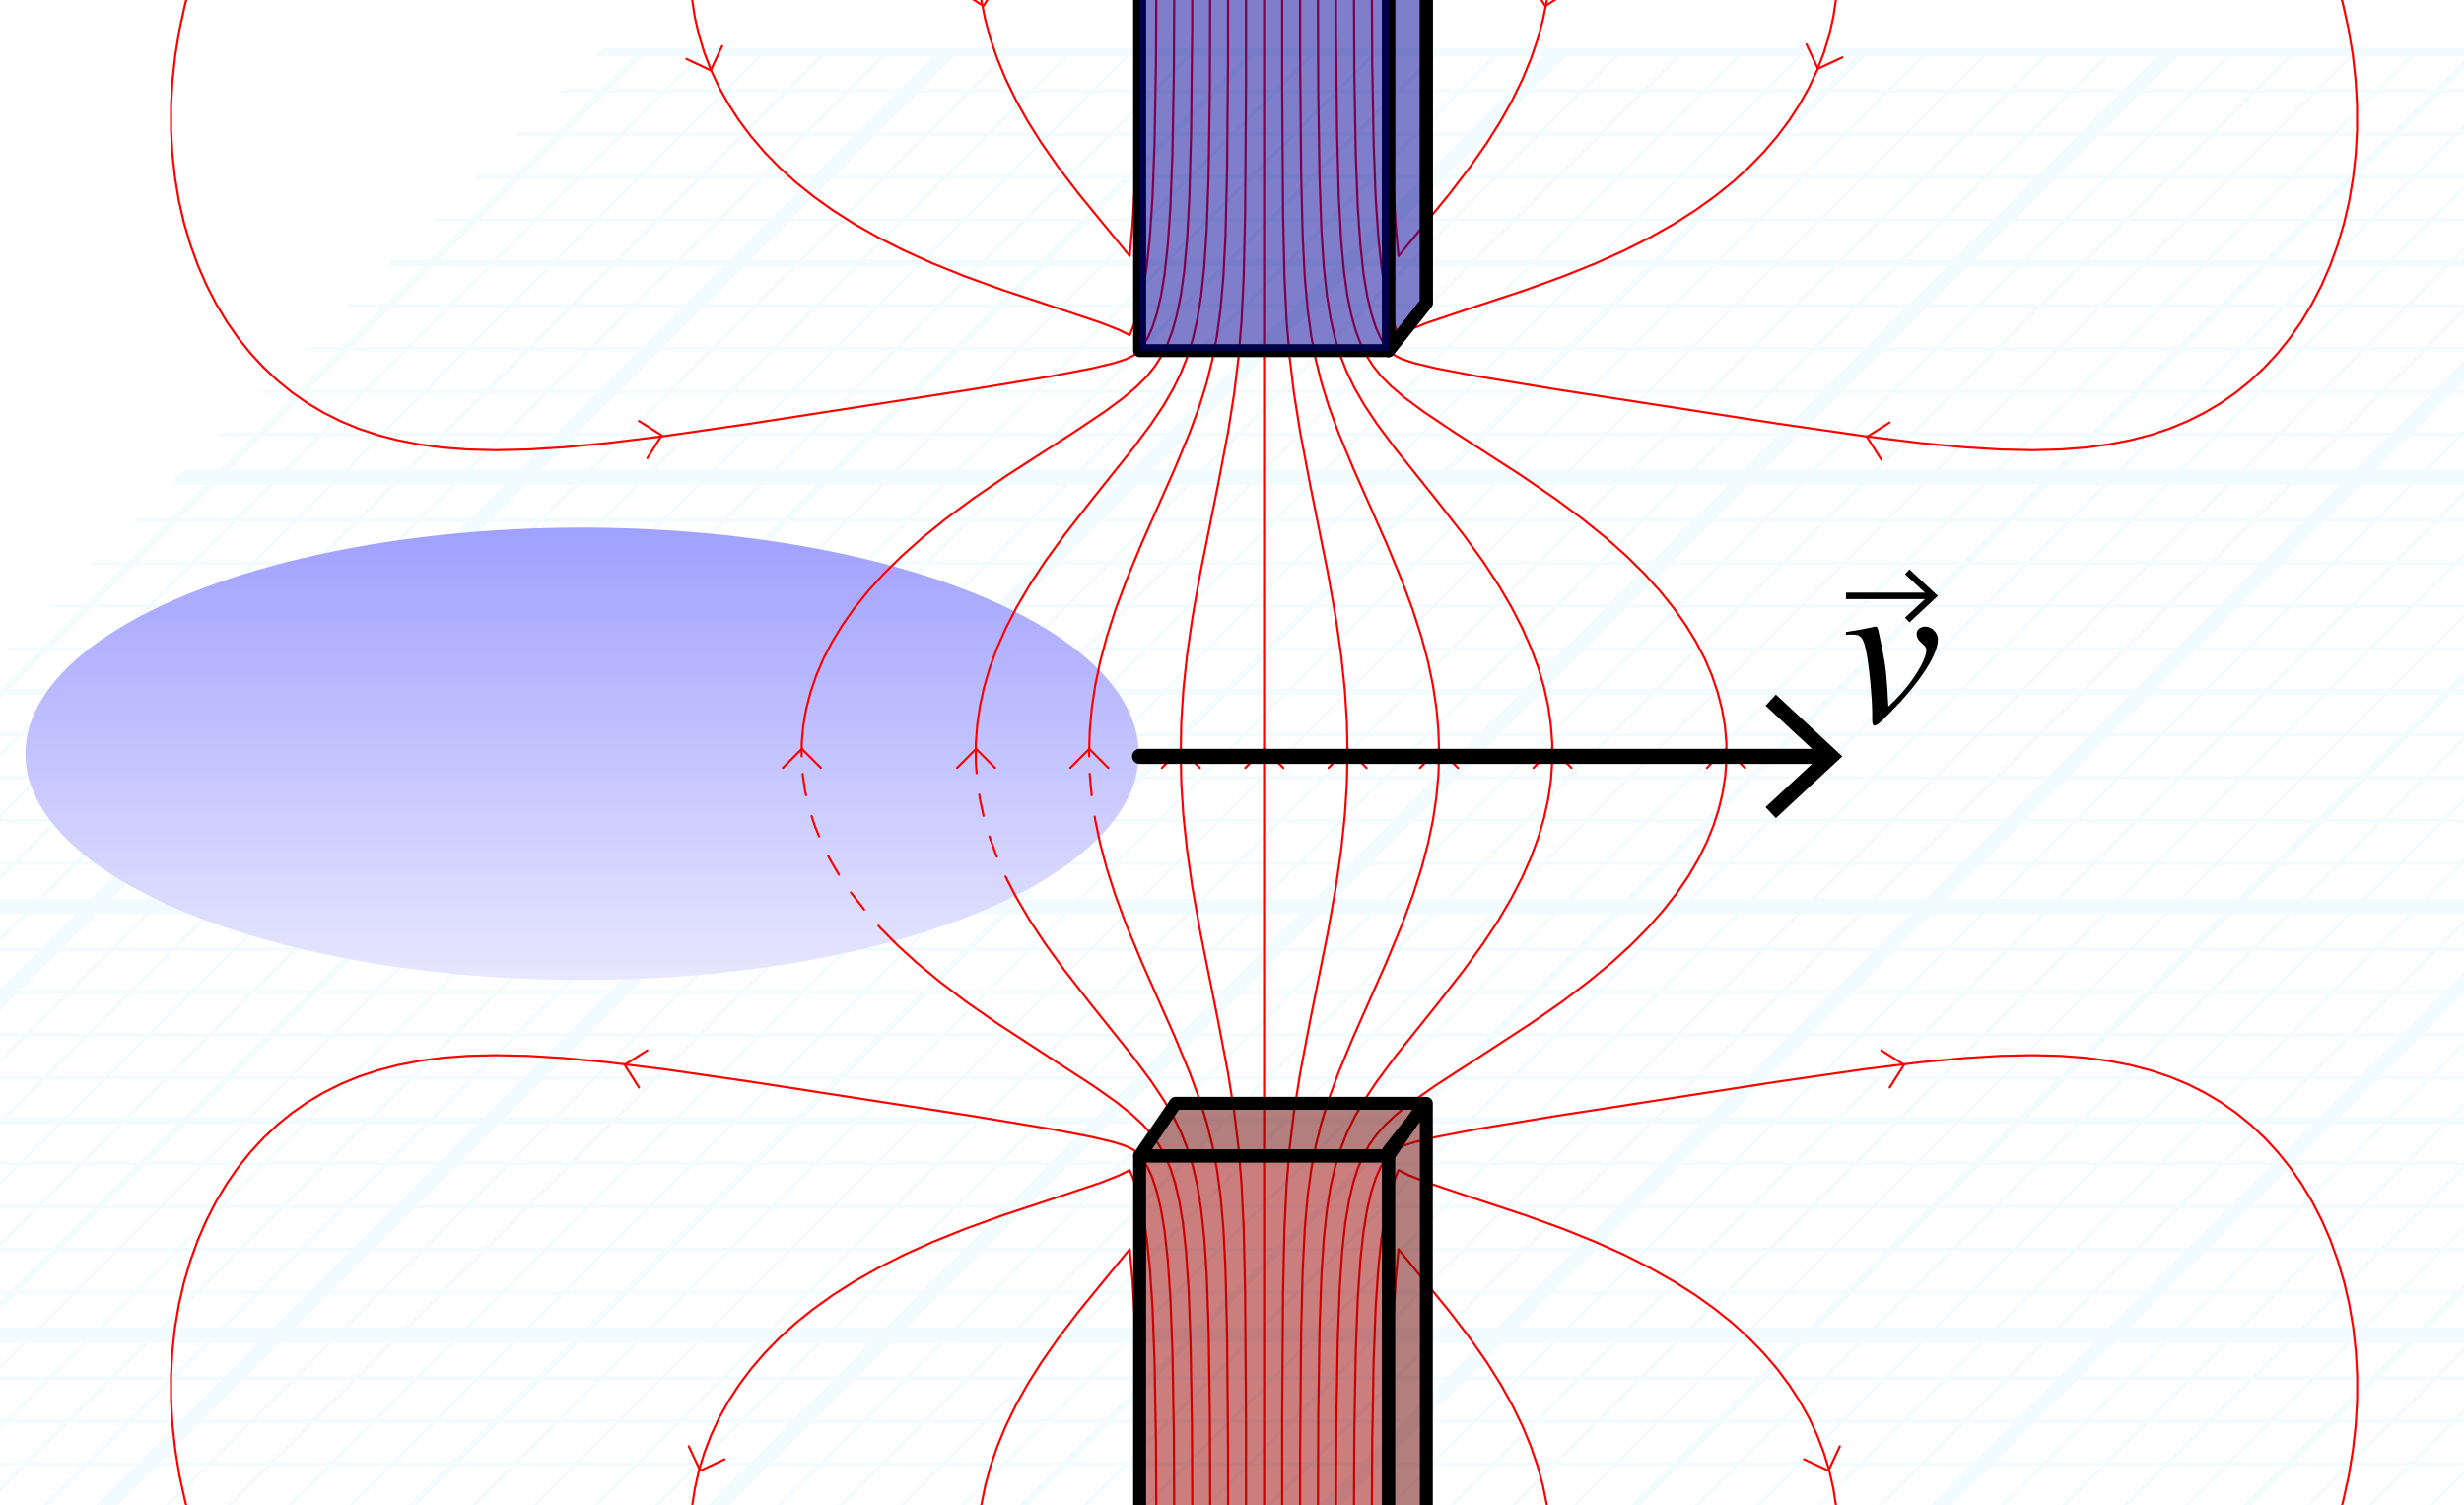 <?xml version="1.0" encoding="utf-8"?>
<!-- Generator: Adobe Illustrator 26.0.1, SVG Export Plug-In . SVG Version: 6.00 Build 0)  -->
<svg version="1.1" xmlns="http://www.w3.org/2000/svg" xmlns:xlink="http://www.w3.org/1999/xlink" x="0px" y="0px"
	 viewBox="0 0 114.184 69.757" enable-background="new 0 0 114.184 69.757" xml:space="preserve">
<g id="Graph_paper_slanted" opacity="0.2">
	<g id="Clipped_grid_00000003068028900943026870000011536296927355263674_">
		<defs>
			<polygon id="SVGID_1_" points="88.066,104.014 -73.216,104.014 27.963,2.238 189.244,2.238 			"/>
		</defs>
		<clipPath id="SVGID_00000054232751668929528180000005759973382989262213_">
			<use xlink:href="#SVGID_1_"  overflow="visible"/>
		</clipPath>
		
			<g id="Grid_00000142891597197125820610000009767860333217090727_" opacity="0.25" clip-path="url(#SVGID_00000054232751668929528180000005759973382989262213_)">
			<g id="Horizontal_1_mm_00000151508609497893311650000018408800186222605470_">
				
					<line fill="none" stroke="#00ABEB" stroke-width="0.15" stroke-miterlimit="10" x1="5.233" y1="-15.653" x2="232.074" y2="-15.653"/>
				
					<line fill="none" stroke="#00ABEB" stroke-width="0.15" stroke-miterlimit="10" x1="7.221" y1="-17.642" x2="234.062" y2="-17.642"/>
				
					<line fill="none" stroke="#00ABEB" stroke-width="0.15" stroke-miterlimit="10" x1="-112.056" y1="101.635" x2="114.785" y2="101.635"/>
				
					<line fill="none" stroke="#00ABEB" stroke-width="0.15" stroke-miterlimit="10" x1="-110.067" y1="99.647" x2="116.773" y2="99.647"/>
				
					<line fill="none" stroke="#00ABEB" stroke-width="0.15" stroke-miterlimit="10" x1="-108.08" y1="97.659" x2="118.761" y2="97.659"/>
				
					<line fill="none" stroke="#00ABEB" stroke-width="0.15" stroke-miterlimit="10" x1="-106.092" y1="95.671" x2="120.749" y2="95.671"/>
				
					<line fill="none" stroke="#00ABEB" stroke-width="0.15" stroke-miterlimit="10" x1="-104.104" y1="93.683" x2="122.737" y2="93.683"/>
				
					<line fill="none" stroke="#00ABEB" stroke-width="0.15" stroke-miterlimit="10" x1="-102.116" y1="91.695" x2="124.725" y2="91.695"/>
				
					<line fill="none" stroke="#00ABEB" stroke-width="0.15" stroke-miterlimit="10" x1="-100.128" y1="89.707" x2="126.713" y2="89.707"/>
				
					<line fill="none" stroke="#00ABEB" stroke-width="0.15" stroke-miterlimit="10" x1="-98.141" y1="87.72" x2="128.7" y2="87.72"/>
				
					<line fill="none" stroke="#00ABEB" stroke-width="0.15" stroke-miterlimit="10" x1="-96.152" y1="85.731" x2="130.689" y2="85.731"/>
				
					<line fill="none" stroke="#00ABEB" stroke-width="0.15" stroke-miterlimit="10" x1="-94.164" y1="83.743" x2="132.677" y2="83.743"/>
				
					<line fill="none" stroke="#00ABEB" stroke-width="0.15" stroke-miterlimit="10" x1="-92.176" y1="81.756" x2="134.664" y2="81.756"/>
				
					<line fill="none" stroke="#00ABEB" stroke-width="0.15" stroke-miterlimit="10" x1="-90.188" y1="79.767" x2="136.653" y2="79.767"/>
				
					<line fill="none" stroke="#00ABEB" stroke-width="0.15" stroke-miterlimit="10" x1="-88.2" y1="77.779" x2="138.641" y2="77.779"/>
				
					<line fill="none" stroke="#00ABEB" stroke-width="0.15" stroke-miterlimit="10" x1="-86.213" y1="75.792" x2="140.628" y2="75.792"/>
				
					<line fill="none" stroke="#00ABEB" stroke-width="0.15" stroke-miterlimit="10" x1="-84.224" y1="73.804" x2="142.616" y2="73.804"/>
				
					<line fill="none" stroke="#00ABEB" stroke-width="0.15" stroke-miterlimit="10" x1="-82.236" y1="71.816" x2="144.605" y2="71.816"/>
				
					<line fill="none" stroke="#00ABEB" stroke-width="0.15" stroke-miterlimit="10" x1="-80.249" y1="69.828" x2="146.592" y2="69.828"/>
				
					<line fill="none" stroke="#00ABEB" stroke-width="0.15" stroke-miterlimit="10" x1="-78.261" y1="67.84" x2="148.58" y2="67.84"/>
				
					<line fill="none" stroke="#00ABEB" stroke-width="0.15" stroke-miterlimit="10" x1="-76.272" y1="65.852" x2="150.568" y2="65.852"/>
				
					<line fill="none" stroke="#00ABEB" stroke-width="0.15" stroke-miterlimit="10" x1="-74.285" y1="63.864" x2="152.556" y2="63.864"/>
				
					<line fill="none" stroke="#00ABEB" stroke-width="0.15" stroke-miterlimit="10" x1="-72.297" y1="61.876" x2="154.544" y2="61.876"/>
				
					<line fill="none" stroke="#00ABEB" stroke-width="0.15" stroke-miterlimit="10" x1="-70.308" y1="59.888" x2="156.533" y2="59.888"/>
				<line fill="none" stroke="#00ABEB" stroke-width="0.15" stroke-miterlimit="10" x1="-68.321" y1="57.9" x2="158.52" y2="57.9"/>
				
					<line fill="none" stroke="#00ABEB" stroke-width="0.15" stroke-miterlimit="10" x1="-66.333" y1="55.912" x2="160.508" y2="55.912"/>
				
					<line fill="none" stroke="#00ABEB" stroke-width="0.15" stroke-miterlimit="10" x1="-64.345" y1="53.924" x2="162.496" y2="53.924"/>
				
					<line fill="none" stroke="#00ABEB" stroke-width="0.15" stroke-miterlimit="10" x1="-62.357" y1="51.936" x2="164.484" y2="51.936"/>
				
					<line fill="none" stroke="#00ABEB" stroke-width="0.15" stroke-miterlimit="10" x1="-60.369" y1="49.948" x2="166.472" y2="49.948"/>
				
					<line fill="none" stroke="#00ABEB" stroke-width="0.15" stroke-miterlimit="10" x1="-58.381" y1="47.961" x2="168.46" y2="47.961"/>
				
					<line fill="none" stroke="#00ABEB" stroke-width="0.15" stroke-miterlimit="10" x1="-56.393" y1="45.973" x2="170.448" y2="45.973"/>
				
					<line fill="none" stroke="#00ABEB" stroke-width="0.15" stroke-miterlimit="10" x1="-54.405" y1="43.984" x2="172.436" y2="43.984"/>
				
					<line fill="none" stroke="#00ABEB" stroke-width="0.15" stroke-miterlimit="10" x1="-52.418" y1="41.997" x2="174.423" y2="41.997"/>
				
					<line fill="none" stroke="#00ABEB" stroke-width="0.15" stroke-miterlimit="10" x1="-50.429" y1="40.009" x2="176.411" y2="40.009"/>
				
					<line fill="none" stroke="#00ABEB" stroke-width="0.15" stroke-miterlimit="10" x1="-48.441" y1="38.021" x2="178.4" y2="38.021"/>
				
					<line fill="none" stroke="#00ABEB" stroke-width="0.15" stroke-miterlimit="10" x1="-46.454" y1="36.033" x2="180.387" y2="36.033"/>
				
					<line fill="none" stroke="#00ABEB" stroke-width="0.15" stroke-miterlimit="10" x1="-44.466" y1="34.045" x2="182.375" y2="34.045"/>
				
					<line fill="none" stroke="#00ABEB" stroke-width="0.15" stroke-miterlimit="10" x1="-42.477" y1="32.057" x2="184.363" y2="32.057"/>
				
					<line fill="none" stroke="#00ABEB" stroke-width="0.15" stroke-miterlimit="10" x1="-40.49" y1="30.069" x2="186.351" y2="30.069"/>
				
					<line fill="none" stroke="#00ABEB" stroke-width="0.15" stroke-miterlimit="10" x1="-38.502" y1="28.081" x2="188.339" y2="28.081"/>
				
					<line fill="none" stroke="#00ABEB" stroke-width="0.15" stroke-miterlimit="10" x1="-36.514" y1="26.093" x2="190.327" y2="26.093"/>
				
					<line fill="none" stroke="#00ABEB" stroke-width="0.15" stroke-miterlimit="10" x1="-34.526" y1="24.106" x2="192.315" y2="24.106"/>
				
					<line fill="none" stroke="#00ABEB" stroke-width="0.15" stroke-miterlimit="10" x1="-32.538" y1="22.117" x2="194.303" y2="22.117"/>
				
					<line fill="none" stroke="#00ABEB" stroke-width="0.15" stroke-miterlimit="10" x1="-30.55" y1="20.13" x2="196.291" y2="20.13"/>
				
					<line fill="none" stroke="#00ABEB" stroke-width="0.15" stroke-miterlimit="10" x1="-28.562" y1="18.141" x2="198.279" y2="18.141"/>
				
					<line fill="none" stroke="#00ABEB" stroke-width="0.15" stroke-miterlimit="10" x1="-26.574" y1="16.153" x2="200.267" y2="16.153"/>
				
					<line fill="none" stroke="#00ABEB" stroke-width="0.15" stroke-miterlimit="10" x1="-24.586" y1="14.166" x2="202.255" y2="14.166"/>
				
					<line fill="none" stroke="#00ABEB" stroke-width="0.15" stroke-miterlimit="10" x1="-22.598" y1="12.178" x2="204.243" y2="12.178"/>
				
					<line fill="none" stroke="#00ABEB" stroke-width="0.15" stroke-miterlimit="10" x1="-20.61" y1="10.19" x2="206.231" y2="10.19"/>
				
					<line fill="none" stroke="#00ABEB" stroke-width="0.15" stroke-miterlimit="10" x1="-18.622" y1="8.202" x2="208.218" y2="8.202"/>
				
					<line fill="none" stroke="#00ABEB" stroke-width="0.15" stroke-miterlimit="10" x1="-16.634" y1="6.214" x2="210.207" y2="6.214"/>
				
					<line fill="none" stroke="#00ABEB" stroke-width="0.15" stroke-miterlimit="10" x1="-14.646" y1="4.226" x2="212.195" y2="4.226"/>
				
					<line fill="none" stroke="#00ABEB" stroke-width="0.15" stroke-miterlimit="10" x1="-12.659" y1="2.238" x2="214.182" y2="2.238"/>
				<line fill="none" stroke="#00ABEB" stroke-width="0.15" stroke-miterlimit="10" x1="-10.671" y1="0.25" x2="216.17" y2="0.25"/>
				
					<line fill="none" stroke="#00ABEB" stroke-width="0.15" stroke-miterlimit="10" x1="-8.682" y1="-1.738" x2="218.159" y2="-1.738"/>
				
					<line fill="none" stroke="#00ABEB" stroke-width="0.15" stroke-miterlimit="10" x1="-6.695" y1="-3.726" x2="220.146" y2="-3.726"/>
				
					<line fill="none" stroke="#00ABEB" stroke-width="0.15" stroke-miterlimit="10" x1="-4.706" y1="-5.714" x2="222.135" y2="-5.714"/>
				
					<line fill="none" stroke="#00ABEB" stroke-width="0.15" stroke-miterlimit="10" x1="-2.719" y1="-7.701" x2="224.122" y2="-7.701"/>
				
					<line fill="none" stroke="#00ABEB" stroke-width="0.15" stroke-miterlimit="10" x1="-0.731" y1="-9.69" x2="226.11" y2="-9.69"/>
				
					<line fill="none" stroke="#00ABEB" stroke-width="0.15" stroke-miterlimit="10" x1="1.257" y1="-11.678" x2="228.098" y2="-11.678"/>
				
					<line fill="none" stroke="#00ABEB" stroke-width="0.15" stroke-miterlimit="10" x1="3.245" y1="-13.665" x2="230.086" y2="-13.665"/>
			</g>
			<g id="Vertical_1_mm_00000181073523592228201180000012361058669048395659_">
				<g>
					
						<line fill="none" stroke="#00ABEB" stroke-width="0.15" stroke-miterlimit="10" x1="-111.971" y1="101.625" x2="7.349" y2="-17.694"/>
				</g>
				
					<line fill="none" stroke="#00ABEB" stroke-width="0.15" stroke-miterlimit="10" x1="-109.137" y1="101.625" x2="10.183" y2="-17.694"/>
				
					<line fill="none" stroke="#00ABEB" stroke-width="0.15" stroke-miterlimit="10" x1="-106.302" y1="101.625" x2="13.018" y2="-17.694"/>
				
					<line fill="none" stroke="#00ABEB" stroke-width="0.15" stroke-miterlimit="10" x1="-103.467" y1="101.625" x2="15.853" y2="-17.694"/>
				
					<line fill="none" stroke="#00ABEB" stroke-width="0.15" stroke-miterlimit="10" x1="-100.633" y1="101.625" x2="18.687" y2="-17.694"/>
				
					<line fill="none" stroke="#00ABEB" stroke-width="0.15" stroke-miterlimit="10" x1="-97.798" y1="101.625" x2="21.522" y2="-17.694"/>
				
					<line fill="none" stroke="#00ABEB" stroke-width="0.15" stroke-miterlimit="10" x1="-94.963" y1="101.625" x2="24.357" y2="-17.694"/>
				
					<line fill="none" stroke="#00ABEB" stroke-width="0.15" stroke-miterlimit="10" x1="-92.129" y1="101.625" x2="27.191" y2="-17.694"/>
				
					<line fill="none" stroke="#00ABEB" stroke-width="0.15" stroke-miterlimit="10" x1="-89.294" y1="101.625" x2="30.026" y2="-17.694"/>
				
					<line fill="none" stroke="#00ABEB" stroke-width="0.15" stroke-miterlimit="10" x1="-86.46" y1="101.625" x2="32.86" y2="-17.694"/>
				
					<line fill="none" stroke="#00ABEB" stroke-width="0.15" stroke-miterlimit="10" x1="-83.625" y1="101.625" x2="35.695" y2="-17.694"/>
				
					<line fill="none" stroke="#00ABEB" stroke-width="0.15" stroke-miterlimit="10" x1="-80.79" y1="101.625" x2="38.53" y2="-17.694"/>
				
					<line fill="none" stroke="#00ABEB" stroke-width="0.15" stroke-miterlimit="10" x1="-77.956" y1="101.625" x2="41.364" y2="-17.694"/>
				
					<line fill="none" stroke="#00ABEB" stroke-width="0.15" stroke-miterlimit="10" x1="-75.121" y1="101.625" x2="44.199" y2="-17.694"/>
				
					<line fill="none" stroke="#00ABEB" stroke-width="0.15" stroke-miterlimit="10" x1="-72.286" y1="101.625" x2="47.034" y2="-17.694"/>
				
					<line fill="none" stroke="#00ABEB" stroke-width="0.15" stroke-miterlimit="10" x1="-69.452" y1="101.625" x2="49.868" y2="-17.694"/>
				
					<line fill="none" stroke="#00ABEB" stroke-width="0.15" stroke-miterlimit="10" x1="-66.617" y1="101.625" x2="52.703" y2="-17.694"/>
				
					<line fill="none" stroke="#00ABEB" stroke-width="0.15" stroke-miterlimit="10" x1="-63.782" y1="101.625" x2="55.538" y2="-17.694"/>
				
					<line fill="none" stroke="#00ABEB" stroke-width="0.15" stroke-miterlimit="10" x1="-60.948" y1="101.625" x2="58.372" y2="-17.694"/>
				
					<line fill="none" stroke="#00ABEB" stroke-width="0.15" stroke-miterlimit="10" x1="-58.113" y1="101.625" x2="61.207" y2="-17.694"/>
				
					<line fill="none" stroke="#00ABEB" stroke-width="0.15" stroke-miterlimit="10" x1="-55.278" y1="101.625" x2="64.042" y2="-17.694"/>
				
					<line fill="none" stroke="#00ABEB" stroke-width="0.15" stroke-miterlimit="10" x1="-52.444" y1="101.625" x2="66.876" y2="-17.694"/>
				
					<line fill="none" stroke="#00ABEB" stroke-width="0.15" stroke-miterlimit="10" x1="-49.609" y1="101.625" x2="69.711" y2="-17.694"/>
				
					<line fill="none" stroke="#00ABEB" stroke-width="0.15" stroke-miterlimit="10" x1="-46.774" y1="101.625" x2="72.546" y2="-17.694"/>
				
					<line fill="none" stroke="#00ABEB" stroke-width="0.15" stroke-miterlimit="10" x1="-43.94" y1="101.625" x2="75.38" y2="-17.694"/>
				
					<line fill="none" stroke="#00ABEB" stroke-width="0.15" stroke-miterlimit="10" x1="-41.105" y1="101.625" x2="78.215" y2="-17.694"/>
				
					<line fill="none" stroke="#00ABEB" stroke-width="0.15" stroke-miterlimit="10" x1="-38.271" y1="101.625" x2="81.049" y2="-17.694"/>
				
					<line fill="none" stroke="#00ABEB" stroke-width="0.15" stroke-miterlimit="10" x1="-35.436" y1="101.625" x2="83.884" y2="-17.694"/>
				
					<line fill="none" stroke="#00ABEB" stroke-width="0.15" stroke-miterlimit="10" x1="-32.601" y1="101.625" x2="86.719" y2="-17.694"/>
				
					<line fill="none" stroke="#00ABEB" stroke-width="0.15" stroke-miterlimit="10" x1="-29.767" y1="101.625" x2="89.553" y2="-17.694"/>
				
					<line fill="none" stroke="#00ABEB" stroke-width="0.15" stroke-miterlimit="10" x1="-26.932" y1="101.625" x2="92.388" y2="-17.694"/>
				
					<line fill="none" stroke="#00ABEB" stroke-width="0.15" stroke-miterlimit="10" x1="-24.097" y1="101.625" x2="95.223" y2="-17.694"/>
				
					<line fill="none" stroke="#00ABEB" stroke-width="0.15" stroke-miterlimit="10" x1="-21.263" y1="101.625" x2="98.057" y2="-17.694"/>
				
					<line fill="none" stroke="#00ABEB" stroke-width="0.15" stroke-miterlimit="10" x1="-18.428" y1="101.625" x2="100.892" y2="-17.694"/>
				
					<line fill="none" stroke="#00ABEB" stroke-width="0.15" stroke-miterlimit="10" x1="-15.593" y1="101.625" x2="103.727" y2="-17.694"/>
				
					<line fill="none" stroke="#00ABEB" stroke-width="0.15" stroke-miterlimit="10" x1="-12.759" y1="101.625" x2="106.561" y2="-17.694"/>
				
					<line fill="none" stroke="#00ABEB" stroke-width="0.15" stroke-miterlimit="10" x1="-9.924" y1="101.625" x2="109.396" y2="-17.694"/>
				
					<line fill="none" stroke="#00ABEB" stroke-width="0.15" stroke-miterlimit="10" x1="-7.089" y1="101.625" x2="112.231" y2="-17.694"/>
				
					<line fill="none" stroke="#00ABEB" stroke-width="0.15" stroke-miterlimit="10" x1="-4.255" y1="101.625" x2="115.065" y2="-17.694"/>
				
					<line fill="none" stroke="#00ABEB" stroke-width="0.15" stroke-miterlimit="10" x1="-1.42" y1="101.625" x2="117.9" y2="-17.694"/>
				
					<line fill="none" stroke="#00ABEB" stroke-width="0.15" stroke-miterlimit="10" x1="1.414" y1="101.625" x2="120.734" y2="-17.694"/>
				
					<line fill="none" stroke="#00ABEB" stroke-width="0.15" stroke-miterlimit="10" x1="4.249" y1="101.625" x2="123.569" y2="-17.694"/>
				
					<line fill="none" stroke="#00ABEB" stroke-width="0.15" stroke-miterlimit="10" x1="7.084" y1="101.625" x2="126.404" y2="-17.694"/>
				
					<line fill="none" stroke="#00ABEB" stroke-width="0.15" stroke-miterlimit="10" x1="9.918" y1="101.625" x2="129.238" y2="-17.694"/>
				
					<line fill="none" stroke="#00ABEB" stroke-width="0.15" stroke-miterlimit="10" x1="12.753" y1="101.625" x2="132.073" y2="-17.694"/>
				
					<line fill="none" stroke="#00ABEB" stroke-width="0.15" stroke-miterlimit="10" x1="15.588" y1="101.625" x2="134.908" y2="-17.694"/>
				
					<line fill="none" stroke="#00ABEB" stroke-width="0.15" stroke-miterlimit="10" x1="18.422" y1="101.625" x2="137.742" y2="-17.694"/>
				
					<line fill="none" stroke="#00ABEB" stroke-width="0.15" stroke-miterlimit="10" x1="21.257" y1="101.625" x2="140.577" y2="-17.694"/>
				
					<line fill="none" stroke="#00ABEB" stroke-width="0.15" stroke-miterlimit="10" x1="24.092" y1="101.625" x2="143.412" y2="-17.694"/>
				
					<line fill="none" stroke="#00ABEB" stroke-width="0.15" stroke-miterlimit="10" x1="26.926" y1="101.625" x2="146.246" y2="-17.694"/>
				
					<line fill="none" stroke="#00ABEB" stroke-width="0.15" stroke-miterlimit="10" x1="29.761" y1="101.625" x2="149.081" y2="-17.694"/>
				
					<line fill="none" stroke="#00ABEB" stroke-width="0.15" stroke-miterlimit="10" x1="32.596" y1="101.625" x2="151.916" y2="-17.694"/>
				
					<line fill="none" stroke="#00ABEB" stroke-width="0.15" stroke-miterlimit="10" x1="35.43" y1="101.625" x2="154.75" y2="-17.694"/>
				
					<line fill="none" stroke="#00ABEB" stroke-width="0.15" stroke-miterlimit="10" x1="38.265" y1="101.625" x2="157.585" y2="-17.694"/>
				
					<line fill="none" stroke="#00ABEB" stroke-width="0.15" stroke-miterlimit="10" x1="41.1" y1="101.625" x2="160.42" y2="-17.694"/>
				
					<line fill="none" stroke="#00ABEB" stroke-width="0.15" stroke-miterlimit="10" x1="43.934" y1="101.625" x2="163.254" y2="-17.694"/>
				
					<line fill="none" stroke="#00ABEB" stroke-width="0.15" stroke-miterlimit="10" x1="46.769" y1="101.625" x2="166.089" y2="-17.694"/>
				
					<line fill="none" stroke="#00ABEB" stroke-width="0.15" stroke-miterlimit="10" x1="49.603" y1="101.625" x2="168.923" y2="-17.694"/>
				
					<line fill="none" stroke="#00ABEB" stroke-width="0.15" stroke-miterlimit="10" x1="52.438" y1="101.625" x2="171.758" y2="-17.694"/>
				
					<line fill="none" stroke="#00ABEB" stroke-width="0.15" stroke-miterlimit="10" x1="55.273" y1="101.625" x2="174.593" y2="-17.694"/>
				
					<line fill="none" stroke="#00ABEB" stroke-width="0.15" stroke-miterlimit="10" x1="58.107" y1="101.625" x2="177.427" y2="-17.694"/>
				
					<line fill="none" stroke="#00ABEB" stroke-width="0.15" stroke-miterlimit="10" x1="60.942" y1="101.625" x2="180.262" y2="-17.694"/>
				
					<line fill="none" stroke="#00ABEB" stroke-width="0.15" stroke-miterlimit="10" x1="63.777" y1="101.625" x2="183.097" y2="-17.694"/>
				
					<line fill="none" stroke="#00ABEB" stroke-width="0.15" stroke-miterlimit="10" x1="66.611" y1="101.625" x2="185.931" y2="-17.694"/>
				
					<line fill="none" stroke="#00ABEB" stroke-width="0.15" stroke-miterlimit="10" x1="69.446" y1="101.625" x2="188.766" y2="-17.694"/>
				
					<line fill="none" stroke="#00ABEB" stroke-width="0.15" stroke-miterlimit="10" x1="72.281" y1="101.625" x2="191.601" y2="-17.694"/>
				
					<line fill="none" stroke="#00ABEB" stroke-width="0.15" stroke-miterlimit="10" x1="75.115" y1="101.625" x2="194.435" y2="-17.694"/>
				
					<line fill="none" stroke="#00ABEB" stroke-width="0.15" stroke-miterlimit="10" x1="77.95" y1="101.625" x2="197.27" y2="-17.694"/>
				
					<line fill="none" stroke="#00ABEB" stroke-width="0.15" stroke-miterlimit="10" x1="80.785" y1="101.625" x2="200.105" y2="-17.694"/>
				
					<line fill="none" stroke="#00ABEB" stroke-width="0.15" stroke-miterlimit="10" x1="83.619" y1="101.625" x2="202.939" y2="-17.694"/>
				
					<line fill="none" stroke="#00ABEB" stroke-width="0.15" stroke-miterlimit="10" x1="86.454" y1="101.625" x2="205.774" y2="-17.694"/>
				
					<line fill="none" stroke="#00ABEB" stroke-width="0.15" stroke-miterlimit="10" x1="89.289" y1="101.625" x2="208.609" y2="-17.694"/>
				
					<line fill="none" stroke="#00ABEB" stroke-width="0.15" stroke-miterlimit="10" x1="92.123" y1="101.625" x2="211.443" y2="-17.694"/>
				
					<line fill="none" stroke="#00ABEB" stroke-width="0.15" stroke-miterlimit="10" x1="94.958" y1="101.625" x2="214.278" y2="-17.694"/>
				
					<line fill="none" stroke="#00ABEB" stroke-width="0.15" stroke-miterlimit="10" x1="97.792" y1="101.625" x2="217.112" y2="-17.694"/>
				
					<line fill="none" stroke="#00ABEB" stroke-width="0.15" stroke-miterlimit="10" x1="100.627" y1="101.625" x2="219.947" y2="-17.694"/>
				
					<line fill="none" stroke="#00ABEB" stroke-width="0.15" stroke-miterlimit="10" x1="103.462" y1="101.625" x2="222.782" y2="-17.694"/>
				
					<line fill="none" stroke="#00ABEB" stroke-width="0.15" stroke-miterlimit="10" x1="106.296" y1="101.625" x2="225.616" y2="-17.694"/>
				
					<line fill="none" stroke="#00ABEB" stroke-width="0.15" stroke-miterlimit="10" x1="109.131" y1="101.625" x2="228.451" y2="-17.694"/>
				
					<line fill="none" stroke="#00ABEB" stroke-width="0.15" stroke-miterlimit="10" x1="111.966" y1="101.625" x2="231.286" y2="-17.694"/>
				
					<line fill="none" stroke="#00ABEB" stroke-width="0.15" stroke-miterlimit="10" x1="114.8" y1="101.625" x2="234.12" y2="-17.694"/>
			</g>
			<g id="Horizontal_5_mm_00000011735556503592991880000008134099091165005186_">
				
					<line fill="none" stroke="#00ABEB" stroke-width="0.3" stroke-miterlimit="10" x1="-112.331" y1="101.635" x2="114.785" y2="101.635"/>
				
					<line fill="none" stroke="#00ABEB" stroke-width="0.3" stroke-miterlimit="10" x1="-102.391" y1="91.695" x2="124.725" y2="91.695"/>
				
					<line fill="none" stroke="#00ABEB" stroke-width="0.3" stroke-miterlimit="10" x1="-92.451" y1="81.756" x2="134.664" y2="81.756"/>
				
					<line fill="none" stroke="#00ABEB" stroke-width="0.3" stroke-miterlimit="10" x1="-82.511" y1="71.816" x2="144.605" y2="71.816"/>
				
					<line fill="none" stroke="#00ABEB" stroke-width="0.3" stroke-miterlimit="10" x1="-72.572" y1="61.876" x2="154.544" y2="61.876"/>
				
					<line fill="none" stroke="#00ABEB" stroke-width="0.3" stroke-miterlimit="10" x1="-62.632" y1="51.936" x2="164.484" y2="51.936"/>
				
					<line fill="none" stroke="#00ABEB" stroke-width="0.3" stroke-miterlimit="10" x1="-52.692" y1="41.997" x2="174.423" y2="41.997"/>
				
					<line fill="none" stroke="#00ABEB" stroke-width="0.3" stroke-miterlimit="10" x1="-42.752" y1="32.057" x2="184.363" y2="32.057"/>
				
					<line fill="none" stroke="#00ABEB" stroke-width="0.3" stroke-miterlimit="10" x1="-32.812" y1="22.117" x2="194.303" y2="22.117"/>
				
					<line fill="none" stroke="#00ABEB" stroke-width="0.3" stroke-miterlimit="10" x1="-22.873" y1="12.178" x2="204.243" y2="12.178"/>
				
					<line fill="none" stroke="#00ABEB" stroke-width="0.3" stroke-miterlimit="10" x1="-12.934" y1="2.238" x2="214.182" y2="2.238"/>
			</g>
			<g id="Vertical_5_mm_00000064346364918789686960000003233481195482251947_">
				
					<line fill="none" stroke="#00ABEB" stroke-width="0.3" stroke-miterlimit="10" x1="-111.971" y1="101.625" x2="7.542" y2="-17.887"/>
				
					<line fill="none" stroke="#00ABEB" stroke-width="0.3" stroke-miterlimit="10" x1="-97.798" y1="101.625" x2="21.715" y2="-17.887"/>
				
					<line fill="none" stroke="#00ABEB" stroke-width="0.3" stroke-miterlimit="10" x1="-83.625" y1="101.625" x2="35.888" y2="-17.887"/>
				
					<line fill="none" stroke="#00ABEB" stroke-width="0.3" stroke-miterlimit="10" x1="-69.452" y1="101.625" x2="50.061" y2="-17.887"/>
				
					<line fill="none" stroke="#00ABEB" stroke-width="0.3" stroke-miterlimit="10" x1="-55.278" y1="101.625" x2="64.235" y2="-17.887"/>
				
					<line fill="none" stroke="#00ABEB" stroke-width="0.3" stroke-miterlimit="10" x1="-41.105" y1="101.625" x2="78.408" y2="-17.887"/>
				
					<line fill="none" stroke="#00ABEB" stroke-width="0.3" stroke-miterlimit="10" x1="-26.932" y1="101.625" x2="92.581" y2="-17.887"/>
				
					<line fill="none" stroke="#00ABEB" stroke-width="0.3" stroke-miterlimit="10" x1="-12.759" y1="101.625" x2="106.754" y2="-17.887"/>
				
					<line fill="none" stroke="#00ABEB" stroke-width="0.3" stroke-miterlimit="10" x1="1.414" y1="101.625" x2="120.927" y2="-17.887"/>
				
					<line fill="none" stroke="#00ABEB" stroke-width="0.3" stroke-miterlimit="10" x1="15.588" y1="101.625" x2="135.101" y2="-17.887"/>
				
					<line fill="none" stroke="#00ABEB" stroke-width="0.3" stroke-miterlimit="10" x1="29.761" y1="101.625" x2="149.274" y2="-17.887"/>
				
					<line fill="none" stroke="#00ABEB" stroke-width="0.3" stroke-miterlimit="10" x1="43.934" y1="101.625" x2="163.447" y2="-17.887"/>
				
					<line fill="none" stroke="#00ABEB" stroke-width="0.3" stroke-miterlimit="10" x1="58.107" y1="101.625" x2="177.62" y2="-17.887"/>
				
					<line fill="none" stroke="#00ABEB" stroke-width="0.3" stroke-miterlimit="10" x1="72.281" y1="101.625" x2="191.794" y2="-17.887"/>
				
					<line fill="none" stroke="#00ABEB" stroke-width="0.3" stroke-miterlimit="10" x1="86.454" y1="101.625" x2="205.967" y2="-17.887"/>
				
					<line fill="none" stroke="#00ABEB" stroke-width="0.3" stroke-miterlimit="10" x1="100.627" y1="101.625" x2="220.14" y2="-17.887"/>
				
					<line fill="none" stroke="#00ABEB" stroke-width="0.3" stroke-miterlimit="10" x1="114.8" y1="101.625" x2="234.313" y2="-17.887"/>
			</g>
			<g id="Horizontal_10_mm_00000163045836177147705350000008480455355013810362_">
				
					<line id="_x31_9_00000057116790517712807720000015084113881736219806_" fill="none" stroke="#00ABEB" stroke-width="0.7" stroke-miterlimit="10" x1="-112.331" y1="101.635" x2="114.785" y2="101.635"/>
				
					<line id="_x32_0_00000024685878617286333290000013167547815532084100_" fill="none" stroke="#00ABEB" stroke-width="0.7" stroke-miterlimit="10" x1="-92.451" y1="81.756" x2="134.664" y2="81.756"/>
				
					<line id="_x32_1_00000138564813020868535020000012777939180148238773_" fill="none" stroke="#00ABEB" stroke-width="0.7" stroke-miterlimit="10" x1="-72.572" y1="61.876" x2="154.544" y2="61.876"/>
				
					<line id="_x32_2_00000052807586205252870140000014502512662559454639_" fill="none" stroke="#00ABEB" stroke-width="0.7" stroke-miterlimit="10" x1="-52.692" y1="41.997" x2="174.423" y2="41.997"/>
				
					<line id="_x32_3_00000051376893246677475670000009295515732899575694_" fill="none" stroke="#00ABEB" stroke-width="0.7" stroke-miterlimit="10" x1="-32.812" y1="22.117" x2="194.303" y2="22.117"/>
				
					<line id="_x32_4_00000099657911357833521510000007853591198542098087_" fill="none" stroke="#00ABEB" stroke-width="0.7" stroke-miterlimit="10" x1="-12.934" y1="2.238" x2="214.182" y2="2.238"/>
				
					<line id="_x32_5_00000155127691660191171140000008292164438978366870_" fill="none" stroke="#00ABEB" stroke-width="0.7" stroke-miterlimit="10" x1="6.946" y1="-17.642" x2="234.062" y2="-17.642"/>
			</g>
			<g id="Vertical_10_mm_00000134969164297783457920000010833503864539426239_">
				
					<line id="_x30__00000151539528360119995570000005083818057555393183_" fill="none" stroke="#00ABEB" stroke-width="0.7" stroke-miterlimit="10" x1="-111.971" y1="101.625" x2="7.542" y2="-17.887"/>
				
					<line id="_x31__00000021823889366233599640000011971139016478256513_" fill="none" stroke="#00ABEB" stroke-width="0.7" stroke-miterlimit="10" x1="-83.625" y1="101.625" x2="35.888" y2="-17.887"/>
				
					<line id="_x32__00000071550223824624162640000006130814236846722696_" fill="none" stroke="#00ABEB" stroke-width="0.7" stroke-miterlimit="10" x1="-55.278" y1="101.625" x2="64.235" y2="-17.887"/>
				
					<line id="_x33__00000042015976804734918030000005045165563697445304_" fill="none" stroke="#00ABEB" stroke-width="0.7" stroke-miterlimit="10" x1="-26.932" y1="101.625" x2="92.581" y2="-17.887"/>
				
					<line id="_x34__00000081637789328126233800000002486991317463304126_" fill="none" stroke="#00ABEB" stroke-width="0.7" stroke-miterlimit="10" x1="1.414" y1="101.625" x2="120.927" y2="-17.887"/>
				
					<line id="_x35__00000051353690731882489090000004794744233340785543_" fill="none" stroke="#00ABEB" stroke-width="0.7" stroke-miterlimit="10" x1="29.761" y1="101.625" x2="149.274" y2="-17.887"/>
				
					<line id="_x36__00000011745311307505536660000010485558803267122343_" fill="none" stroke="#00ABEB" stroke-width="0.7" stroke-miterlimit="10" x1="58.107" y1="101.625" x2="177.62" y2="-17.887"/>
				
					<line id="_x37__00000045602144989735358580000003937589459941247142_" fill="none" stroke="#00ABEB" stroke-width="0.7" stroke-miterlimit="10" x1="86.454" y1="101.625" x2="205.967" y2="-17.887"/>
				
					<line id="_x38__00000047029857857898873560000014194396358708286345_" fill="none" stroke="#00ABEB" stroke-width="0.7" stroke-miterlimit="10" x1="114.8" y1="101.625" x2="234.313" y2="-17.887"/>
			</g>
		</g>
	</g>
</g>
<g id="Layer_10">
	
		<linearGradient id="SVGID_00000011027836122295121820000007251499982028943532_" gradientUnits="userSpaceOnUse" x1="26.972" y1="45.411" x2="26.972" y2="24.448">
		<stop  offset="4.129311e-07" style="stop-color:#E7E7FF"/>
		<stop  offset="1" style="stop-color:#A0A0FF"/>
	</linearGradient>
	
		<ellipse fill="url(#SVGID_00000011027836122295121820000007251499982028943532_)" cx="26.972" cy="34.929" rx="25.794" ry="10.481"/>
</g>
<g id="magnets_and_fieldlines">
	<g id="fieldlines_copy" display="none">
		
			<path display="inline" fill="none" stroke="#FF0000" stroke-width="0.1" stroke-linecap="round" stroke-linejoin="round" stroke-miterlimit="400" d="
			M64.392,72.254l0.025-4.961l0.06-3.578l0.087-2.522l0.112-1.861l0.132-1.443l2.36,2.883l0.964,1.261l0.772,1.106l0.645,1.024
			l0.546,0.982l0.463,0.952l0.384,0.932l0.316,0.922l0.247,0.912l0.184,0.912l0.122,0.907l0.057,0.909l-0.002,0.912l-0.065,0.917
			l-0.127,0.922l-0.189,0.932l-0.259,0.942L70.9,77.17l-0.399,0.974l-0.476,0.997l-0.563,1.032l-0.665,1.079l-0.79,1.161
			l-0.984,1.326l-2.215,2.793l-0.132-1.445l-0.11-1.859l-0.087-2.512l-0.06-3.558L64.392,72.254z"/>
		
			<path display="inline" fill="none" stroke="#FF0000" stroke-width="0.1" stroke-linecap="round" stroke-linejoin="round" stroke-miterlimit="400" d="
			M63.562,72.254l0.027-5.492l0.067-3.71l0.095-2.499l0.122-1.801l0.145-1.365l0.167-1.071l0.189-0.852l0.207-0.683l0.227-0.556
			l0.493,0.247l0.832,0.329l1.804,0.605l2.743,0.907l1.767,0.64l1.502,0.605l1.328,0.598l1.196,0.605l1.086,0.615l0.992,0.63
			l0.907,0.648l0.83,0.665l0.755,0.685l0.688,0.705l0.62,0.723l0.556,0.743l0.496,0.76l0.431,0.775l0.371,0.795l0.311,0.807
			l0.252,0.825l0.189,0.837l0.132,0.85l0.067,0.857l0.01,0.87l-0.055,0.875l-0.117,0.88l-0.177,0.882l-0.244,0.885l-0.306,0.882
			l-0.371,0.877l-0.436,0.872l-0.501,0.865l-0.568,0.852l-0.633,0.837l-0.7,0.825l-0.767,0.805l-0.835,0.787l-0.904,0.765
			l-0.977,0.745l-1.049,0.72l-1.129,0.7l-1.218,0.68l-1.318,0.663l-1.453,0.66l-1.664,0.683l-3.516,1.318l-0.907,0.376l-0.513,0.267
			l-0.227-0.563L64.375,89l-0.187-0.855l-0.167-1.074l-0.145-1.368L63.754,83.9l-0.095-2.497l-0.067-3.693L63.562,72.254z"/>
		
			<path display="inline" fill="none" stroke="#FF0000" stroke-width="0.1" stroke-linecap="round" stroke-linejoin="round" stroke-miterlimit="400" d="
			M62.733,72.254l0.027-5.888l0.067-3.772l0.095-2.467l0.122-1.752l0.145-1.318l0.169-1.024l0.192-0.81l0.209-0.643l0.222-0.498
			l0.227-0.371l0.224-0.264l0.234-0.182l0.316-0.154l0.556-0.182l1.042-0.247l1.899-0.364l3.615-0.6l10.308-1.595l3.987-0.576
			l2.601-0.321l2.023-0.192l1.687-0.105l1.47-0.03l1.306,0.03l1.179,0.09l1.079,0.145l0.999,0.194l0.934,0.244l0.877,0.292
			l0.832,0.344l0.785,0.394l0.75,0.444l0.713,0.498l0.675,0.548l0.643,0.603l0.608,0.658l0.571,0.71l0.531,0.765l0.491,0.817
			l0.446,0.867l0.399,0.914l0.346,0.962l0.297,0.999l0.239,1.039l0.182,1.071l0.12,1.099l0.062,1.124l-0.002,1.146l-0.067,1.159
			l-0.132,1.171l-0.194,1.181l-0.262,1.184l-0.324,1.181l-0.391,1.181l-0.456,1.171l-0.518,1.164l-0.583,1.146l-0.648,1.131
			l-0.705,1.111l-0.77,1.089l-0.827,1.061l-0.887,1.034l-0.942,1.002l-0.999,0.969l-1.054,0.934l-1.104,0.895l-1.156,0.852
			l-1.206,0.812l-1.253,0.767l-1.301,0.72l-1.343,0.673l-1.385,0.623l-1.428,0.571l-1.468,0.518l-1.505,0.463l-1.54,0.411
			l-1.58,0.351l-1.615,0.297l-1.647,0.237l-1.684,0.179l-1.719,0.117l-1.752,0.057l-1.784-0.007l-1.799-0.07L69.42,92.1
			l-1.662-0.184l-1.355-0.207l-0.912-0.189l-0.523-0.157l-0.301-0.145l-0.229-0.177l-0.222-0.262l-0.227-0.374l-0.222-0.498
			l-0.209-0.643l-0.192-0.812l-0.169-1.024l-0.147-1.318l-0.122-1.754l-0.097-2.464l-0.07-3.762L62.733,72.254z"/>
		
			<path display="inline" fill="none" stroke="#FF0000" stroke-width="0.1" stroke-linecap="round" stroke-linejoin="round" stroke-miterlimit="400" d="
			M133.578,95.646l-2.108,0.87l-2.133,0.812l-2.155,0.752l-2.175,0.698l-2.19,0.638l-2.203,0.576l-2.213,0.518l-2.223,0.456
			l-2.225,0.394l-2.23,0.331l-2.228,0.272l-2.228,0.209l-2.223,0.147l-2.215,0.087l-2.208,0.022l-2.198-0.037l-2.188-0.097
			l-2.173-0.159l-2.158-0.217l-2.14-0.279l-2.125-0.339l-2.105-0.396l-2.083-0.456l-2.063-0.513l-2.036-0.568l-2.008-0.625
			l-1.968-0.678l-1.914-0.72l-1.839-0.757l-1.717-0.772l-1.54-0.757l-1.303-0.7l-1.047-0.628l-0.81-0.546L64.596,92.7l-0.476-0.444
			l-0.379-0.434l-0.314-0.451l-0.274-0.501l-0.242-0.581l-0.217-0.69l-0.189-0.83l-0.164-1.019l-0.142-1.296l-0.115-1.719
			L61.992,82.3l-0.062-3.807l-0.03-6.239l0.027-6.311l0.065-3.822l0.092-2.439l0.117-1.719l0.142-1.293l0.169-1.017l0.194-0.827
			l0.219-0.688l0.249-0.583l0.282-0.508l0.331-0.463l0.404-0.456l0.523-0.486l0.718-0.573l1.061-0.748l2.287-1.485l2.138-1.393
			l1.475-1.027l1.218-0.922l1.049-0.865l0.917-0.835l0.805-0.817l0.708-0.802l0.618-0.792l0.536-0.787l0.458-0.782l0.386-0.78
			l0.316-0.775l0.247-0.775l0.184-0.772l0.117-0.77l0.055-0.772L80.002,34.4l-0.07-0.772l-0.135-0.77l-0.199-0.772l-0.264-0.775
			l-0.331-0.777l-0.404-0.78l-0.478-0.782l-0.556-0.79l-0.64-0.795l-0.73-0.805l-0.832-0.82l-0.947-0.842l-1.086-0.877l-1.271-0.939
			l-1.575-1.079l-3.06-1.973l-1.46-0.977l-0.882-0.653l-0.618-0.528l-0.463-0.466l-0.366-0.456l-0.306-0.481l-0.267-0.536
			l-0.237-0.628l-0.207-0.745l-0.184-0.907l-0.157-1.131l-0.132-1.463L62.04,9.085l-0.08-2.958l-0.05-4.829l-0.002-6.952
			l0.047-5.088l0.08-3.087l0.102-2.063l0.13-1.502l0.157-1.154l0.179-0.924l0.207-0.755l0.232-0.635l0.262-0.541l0.299-0.476
			l0.351-0.441l0.436-0.439l0.558-0.468l0.735-0.523l0.964-0.603l1.221-0.685l1.483-0.75l1.682-0.78l1.824-0.772l1.916-0.743
			l1.976-0.7l2.021-0.648l2.051-0.593l2.081-0.533l2.103-0.476l2.125-0.416l2.143-0.356l2.163-0.297l2.18-0.234l2.195-0.172
			l2.208-0.112l2.223-0.047l2.23,0.012l2.243,0.077l2.247,0.14l2.252,0.204l2.255,0.267l2.255,0.329l2.252,0.394l2.247,0.453
			l2.24,0.518l2.228,0.581l2.218,0.643l2.2,0.7l2.18,0.762l2.158,0.82l2.133,0.88"/>
		
			<path display="inline" fill="none" stroke="#FF0000" stroke-width="0.1" stroke-linecap="round" stroke-linejoin="round" stroke-miterlimit="400" d="
			M133.578,131.384l-3.209-0.765l-3.189-0.825l-3.164-0.885l-3.135-0.942l-3.105-0.997l-3.07-1.051l-3.03-1.104l-2.985-1.156
			l-2.94-1.203l-2.888-1.251l-2.836-1.298l-2.778-1.338l-2.718-1.38l-2.656-1.418l-2.594-1.455l-2.524-1.488l-2.457-1.522
			l-2.385-1.55l-2.307-1.575l-2.23-1.597l-2.143-1.61l-2.043-1.615l-1.924-1.597l-1.777-1.552l-1.59-1.47l-1.365-1.346l-1.124-1.184
			l-0.897-1.032l-0.708-0.899l-0.561-0.805l-0.444-0.743l-0.359-0.723l-0.297-0.733l-0.249-0.79l-0.209-0.887l-0.174-1.037
			l-0.145-1.278l-0.117-1.669l-0.09-2.375l-0.065-3.82l-0.03-6.77l0.022-7.024l0.06-4.049l0.087-2.487l0.115-1.732l0.142-1.313
			l0.169-1.061l0.207-0.907l0.244-0.805l0.294-0.752l0.361-0.745l0.453-0.787l0.593-0.89l0.845-1.136l1.896-2.367l1.281-1.64
			l0.892-1.233l0.723-1.096l0.598-1.019l0.498-0.967l0.411-0.932l0.331-0.907l0.262-0.89l0.192-0.877l0.127-0.867l0.062-0.862
			v-0.862l-0.065-0.862l-0.127-0.87l-0.192-0.875l-0.262-0.89l-0.334-0.907l-0.411-0.932l-0.498-0.969l-0.598-1.019l-0.723-1.099
			l-0.895-1.233l-1.286-1.645l-1.886-2.357l-0.845-1.134l-0.593-0.89l-0.453-0.787l-0.359-0.745l-0.294-0.752l-0.244-0.807
			l-0.207-0.907l-0.169-1.061l-0.142-1.313l-0.115-1.734l-0.087-2.492l-0.06-4.056l-0.022-7.034l0.03-6.76l0.065-3.812l0.09-2.37
			l0.117-1.667l0.145-1.276l0.177-1.037l0.209-0.887l0.247-0.787l0.297-0.735l0.359-0.72l0.444-0.743l0.561-0.805l0.708-0.899
			l0.897-1.032l1.124-1.184l1.365-1.346l1.59-1.47l1.774-1.552l1.926-1.597l2.043-1.615l2.143-1.61l2.23-1.597l2.307-1.575
			l2.385-1.55l2.457-1.522l2.524-1.488l2.594-1.455l2.656-1.418l2.718-1.38l2.778-1.338l2.836-1.298l2.888-1.251l2.94-1.203
			l2.985-1.156l3.03-1.104l3.07-1.051l3.105-0.997l3.135-0.942l3.164-0.885l3.189-0.825l3.209-0.765"/>
		
			<path display="inline" fill="none" stroke="#FF0000" stroke-width="0.1" stroke-linecap="round" stroke-linejoin="round" stroke-miterlimit="400" d="
			M90.525,134.795l-2.741-3.102l-2.646-3.087l-2.549-3.07l-2.449-3.042l-2.345-3.01l-2.235-2.97l-2.123-2.92l-2.003-2.858
			l-1.866-2.768l-1.712-2.646l-1.527-2.469l-1.313-2.235l-1.076-1.941l-0.855-1.659l-0.668-1.415l-0.518-1.233l-0.404-1.109
			l-0.314-1.047l-0.249-1.042l-0.199-1.106l-0.159-1.248l-0.125-1.537l-0.095-2.086l-0.07-3.269l-0.04-6.189l0.005-8.619
			l0.045-5.277l0.072-2.968l0.1-1.963l0.13-1.478l0.167-1.231l0.209-1.106l0.267-1.066l0.341-1.106l0.458-1.246l0.688-1.654
			l1.51-3.406l0.725-1.749l0.513-1.388l0.396-1.238l0.306-1.151l0.229-1.094l0.157-1.054l0.095-1.034l0.032-1.024l-0.032-1.022
			l-0.092-1.034l-0.159-1.056l-0.227-1.094l-0.306-1.149l-0.396-1.241L64.963,26.9l-0.723-1.747l-1.51-3.406l-0.69-1.657
			l-0.458-1.246l-0.344-1.109l-0.264-1.066l-0.212-1.104l-0.164-1.228l-0.132-1.475l-0.1-1.956l-0.072-2.955l-0.045-5.252
			l-0.005-8.634l0.04-6.209l0.07-3.272l0.095-2.091l0.125-1.537l0.157-1.256l0.199-1.109l0.249-1.044l0.316-1.047l0.401-1.106
			l0.518-1.233l0.668-1.415l0.855-1.657l1.079-1.948l1.313-2.235l1.53-2.469l1.709-2.646l1.866-2.771l2.003-2.855l2.123-2.92
			l2.235-2.973l2.345-3.01l2.449-3.042l2.549-3.067l2.646-3.087l2.741-3.102"/>
		
			<path display="inline" fill="none" stroke="#FF0000" stroke-width="0.1" stroke-linecap="round" stroke-linejoin="round" stroke-miterlimit="400" d="
			M72.278,134.795l-1.936-5.532l-1.811-5.357l-1.677-5.15l-1.532-4.906l-1.373-4.592l-1.181-4.156l-0.952-3.553l-0.72-2.903
			l-0.521-2.32l-0.369-1.904l-0.264-1.669l-0.189-1.59l-0.137-1.694l-0.095-2.068l-0.067-3.092l-0.037-6.376V65.725l0.04-5.823
			l0.067-2.99l0.1-2.036l0.142-1.697l0.197-1.635l0.284-1.797l0.473-2.489l0.81-4.032l0.374-2.115l0.249-1.749l0.167-1.57
			l0.095-1.475l0.03-1.44l-0.03-1.438l-0.095-1.478l-0.167-1.57l-0.249-1.749l-0.374-2.113l-0.81-4.032l-0.473-2.489l-0.284-1.797
			l-0.197-1.635l-0.142-1.699l-0.1-2.033l-0.067-2.99l-0.04-5.823V-8.175l0.037-6.374l0.067-3.095l0.095-2.068l0.137-1.694
			l0.189-1.59l0.264-1.669l0.369-1.901l0.521-2.322l0.72-2.903l0.952-3.553l1.181-4.156l1.373-4.592l1.532-4.906l1.677-5.15
			l1.811-5.357l1.936-5.532"/>
		
			<path display="inline" fill="none" stroke="#FF0000" stroke-width="0.1" stroke-linecap="round" stroke-linejoin="round" stroke-miterlimit="400" d="
			M58.579,134.795V-65.038"/>
		
			<path display="inline" fill="none" stroke="#FF0000" stroke-width="0.1" stroke-linecap="round" stroke-linejoin="round" stroke-miterlimit="400" d="
			M44.88,134.795l1.936-5.532l1.811-5.357l1.677-5.15l1.532-4.906l1.373-4.592l1.181-4.156l0.952-3.553l0.72-2.903l0.521-2.32
			l0.369-1.904l0.264-1.669l0.189-1.59l0.137-1.694l0.095-2.068l0.067-3.092l0.037-6.376V65.725l-0.04-5.823l-0.067-2.99l-0.1-2.036
			l-0.142-1.697l-0.197-1.635l-0.284-1.797l-0.473-2.489l-0.81-4.032l-0.374-2.115l-0.249-1.749l-0.167-1.57l-0.095-1.475
			l-0.03-1.44l0.03-1.438l0.095-1.478l0.167-1.57l0.249-1.749l0.374-2.113l0.81-4.032l0.473-2.489l0.284-1.797l0.197-1.635
			l0.142-1.699l0.1-2.033l0.067-2.99l0.04-5.823V-8.175l-0.037-6.374l-0.067-3.095l-0.095-2.068l-0.137-1.694l-0.189-1.59
			l-0.264-1.669l-0.369-1.901l-0.521-2.322l-0.72-2.903l-0.952-3.553l-1.181-4.156l-1.373-4.592l-1.532-4.906l-1.677-5.15
			l-1.811-5.357l-1.936-5.532"/>
		
			<path display="inline" fill="none" stroke="#FF0000" stroke-width="0.1" stroke-linecap="round" stroke-linejoin="round" stroke-miterlimit="400" d="
			M26.633,134.795l2.741-3.102l2.646-3.087l2.549-3.07l2.449-3.042l2.345-3.01l2.235-2.97l2.123-2.92l2.003-2.858l1.866-2.768
			l1.712-2.646l1.527-2.469l1.313-2.235l1.076-1.941l0.855-1.659l0.668-1.415l0.518-1.233l0.404-1.109l0.314-1.047l0.249-1.042
			l0.199-1.106l0.159-1.248l0.125-1.537l0.095-2.086l0.07-3.269l0.04-6.189l-0.005-8.619l-0.045-5.277l-0.072-2.968l-0.1-1.963
			l-0.13-1.478l-0.167-1.231l-0.209-1.106l-0.267-1.066l-0.341-1.106l-0.458-1.246l-0.688-1.654l-1.51-3.406l-0.725-1.749
			l-0.513-1.388l-0.396-1.238l-0.306-1.151l-0.229-1.094l-0.157-1.054l-0.095-1.034l-0.032-1.024l0.032-1.022l0.092-1.034
			l0.159-1.056l0.227-1.094l0.306-1.149l0.396-1.241l0.513-1.385l0.723-1.747l1.51-3.406l0.69-1.657l0.458-1.246l0.344-1.109
			l0.264-1.066l0.212-1.104l0.164-1.228l0.132-1.475l0.1-1.956l0.072-2.955l0.045-5.252l0.005-8.634l-0.04-6.209l-0.07-3.272
			l-0.095-2.091l-0.125-1.537L56.429-20.3l-0.199-1.109l-0.249-1.044l-0.316-1.047l-0.401-1.106l-0.518-1.233l-0.668-1.415
			l-0.855-1.657l-1.079-1.948l-1.313-2.235l-1.53-2.469l-1.709-2.646l-1.866-2.771l-2.003-2.855l-2.123-2.92l-2.235-2.973
			l-2.345-3.01l-2.449-3.042l-2.549-3.067l-2.646-3.087l-2.741-3.102"/>
		
			<path display="inline" fill="none" stroke="#FF0000" stroke-width="0.1" stroke-linecap="round" stroke-linejoin="round" stroke-miterlimit="400" d="
			M-16.421,131.384l3.209-0.765l3.189-0.825l3.164-0.885l3.135-0.942l3.105-0.997l3.07-1.051l3.03-1.104l2.985-1.156l2.94-1.203
			l2.888-1.251l2.836-1.298l2.778-1.338l2.718-1.38l2.656-1.418l2.594-1.455l2.524-1.488l2.457-1.522l2.385-1.55l2.307-1.575
			l2.23-1.597l2.143-1.61l2.043-1.615l1.924-1.597l1.777-1.552l1.59-1.47l1.365-1.346l1.124-1.184l0.897-1.032l0.708-0.899
			l0.561-0.805l0.444-0.743l0.359-0.723l0.297-0.733l0.249-0.79l0.209-0.887l0.174-1.037l0.145-1.278l0.117-1.669l0.09-2.375
			l0.065-3.82l0.03-6.77l-0.022-7.024l-0.06-4.049l-0.087-2.487l-0.115-1.732l-0.142-1.313l-0.169-1.061l-0.207-0.907l-0.244-0.805
			l-0.294-0.752l-0.361-0.745l-0.453-0.787l-0.593-0.89l-0.845-1.136l-1.896-2.367l-1.281-1.64l-0.892-1.233l-0.723-1.096
			l-0.598-1.019l-0.498-0.967l-0.411-0.932l-0.331-0.907l-0.262-0.89l-0.192-0.877l-0.127-0.867l-0.062-0.862v-0.862l0.065-0.862
			l0.127-0.87l0.192-0.875l0.262-0.89l0.334-0.907l0.411-0.932l0.498-0.969l0.598-1.019l0.723-1.099l0.895-1.233l1.286-1.645
			l1.886-2.357l0.845-1.134l0.593-0.89l0.453-0.787l0.359-0.745l0.294-0.752l0.244-0.807l0.207-0.907l0.169-1.061l0.142-1.313
			l0.115-1.734l0.087-2.492l0.06-4.056l0.022-7.034l-0.03-6.76l-0.065-3.812l-0.09-2.37l-0.117-1.667l-0.145-1.276l-0.177-1.037
			l-0.209-0.887l-0.247-0.787l-0.297-0.735l-0.359-0.72l-0.444-0.743l-0.561-0.805l-0.708-0.899l-0.897-1.032l-1.124-1.184
			l-1.365-1.346l-1.59-1.47l-1.774-1.552l-1.926-1.597l-2.043-1.615l-2.143-1.61l-2.23-1.597l-2.307-1.575l-2.385-1.55L30.4-43.071
			l-2.524-1.488l-2.594-1.455l-2.656-1.418l-2.718-1.38L17.13-50.15l-2.836-1.298l-2.888-1.251l-2.94-1.203l-2.985-1.156
			l-3.03-1.104l-3.07-1.051l-3.105-0.997l-3.135-0.942l-3.164-0.885l-3.189-0.825l-3.209-0.765"/>
		
			<path display="inline" fill="none" stroke="#FF0000" stroke-width="0.1" stroke-linecap="round" stroke-linejoin="round" stroke-miterlimit="400" d="
			M-16.421,95.646l2.108,0.87l2.133,0.812l2.155,0.752l2.175,0.698l2.19,0.638l2.203,0.576l2.213,0.518l2.223,0.456l2.225,0.394
			l2.23,0.331l2.228,0.272l2.228,0.209l2.223,0.147l2.215,0.087l2.208,0.022l2.198-0.037l2.188-0.097l2.173-0.159l2.158-0.217
			l2.14-0.279l2.125-0.339l2.105-0.396l2.083-0.456l2.063-0.513l2.036-0.568l2.008-0.625l1.968-0.678l1.914-0.72l1.839-0.757
			l1.717-0.772l1.54-0.757l1.303-0.7l1.047-0.628l0.81-0.546l0.613-0.481l0.476-0.444l0.379-0.434l0.314-0.451l0.274-0.501
			l0.242-0.581l0.217-0.69l0.189-0.83l0.164-1.019l0.142-1.296l0.115-1.719l0.092-2.437l0.062-3.807l0.03-6.239l-0.027-6.311
			l-0.065-3.822l-0.092-2.439l-0.117-1.719l-0.142-1.293l-0.169-1.017l-0.194-0.827l-0.219-0.688l-0.249-0.583L53.7,53.045
			l-0.331-0.463l-0.404-0.456l-0.523-0.486l-0.718-0.573l-1.061-0.748l-2.287-1.485l-2.138-1.393l-1.475-1.027l-1.218-0.922
			l-1.049-0.865l-0.917-0.835l-0.805-0.817l-0.708-0.802l-0.618-0.792l-0.536-0.787l-0.458-0.782l-0.386-0.78l-0.316-0.775
			l-0.247-0.775L37.32,36.71l-0.117-0.77l-0.055-0.772l0.007-0.767l0.07-0.772l0.135-0.77l0.199-0.772l0.264-0.775l0.331-0.777
			l0.404-0.78l0.478-0.782l0.556-0.79l0.64-0.795l0.73-0.805l0.832-0.82l0.947-0.842l1.086-0.877l1.271-0.939l1.575-1.079
			l3.06-1.973l1.46-0.977l0.882-0.653l0.618-0.528l0.463-0.466l0.366-0.456l0.306-0.481l0.267-0.536l0.237-0.628l0.207-0.745
			l0.184-0.907l0.157-1.131l0.132-1.463l0.105-1.996l0.08-2.958l0.05-4.829l0.002-6.952l-0.047-5.088l-0.08-3.087l-0.102-2.063
			l-0.13-1.502l-0.157-1.154l-0.179-0.924l-0.207-0.755l-0.232-0.635l-0.262-0.541l-0.299-0.476l-0.351-0.441l-0.436-0.439
			l-0.558-0.468l-0.735-0.523l-0.964-0.603l-1.221-0.685l-1.483-0.75l-1.682-0.78l-1.824-0.772l-1.916-0.743l-1.976-0.7
			l-2.021-0.648l-2.051-0.593l-2.081-0.533l-2.103-0.476l-2.125-0.416l-2.143-0.356l-2.163-0.297l-2.18-0.234l-2.195-0.172
			l-2.208-0.112l-2.223-0.047l-2.23,0.012l-2.243,0.077l-2.247,0.14l-2.252,0.204L5.69-31.968l-2.255,0.329l-2.252,0.394
			l-2.247,0.453l-2.24,0.518l-2.228,0.581l-2.218,0.643l-2.2,0.7l-2.18,0.762l-2.158,0.82l-2.133,0.88"/>
		
			<path display="inline" fill="none" stroke="#FF0000" stroke-width="0.1" stroke-linecap="round" stroke-linejoin="round" stroke-miterlimit="400" d="
			M54.425,72.254l-0.027-5.888l-0.067-3.772l-0.095-2.467l-0.122-1.752l-0.145-1.318L53.8,56.033l-0.192-0.81l-0.209-0.643
			l-0.222-0.498l-0.227-0.371l-0.224-0.264l-0.234-0.182l-0.316-0.154l-0.556-0.182l-1.042-0.247l-1.899-0.364l-3.615-0.6
			l-10.308-1.595l-3.987-0.576l-2.601-0.321l-2.023-0.192l-1.687-0.105l-1.47-0.03l-1.306,0.03l-1.179,0.09l-1.079,0.145
			l-0.999,0.194l-0.934,0.244l-0.877,0.292l-0.832,0.344l-0.785,0.394l-0.75,0.444l-0.713,0.498l-0.675,0.548l-0.643,0.603
			l-0.608,0.658l-0.571,0.71l-0.531,0.765l-0.491,0.817L9.57,56.541l-0.399,0.914l-0.346,0.962l-0.297,0.999l-0.239,1.039
			l-0.182,1.071l-0.12,1.099L7.926,63.75l0.002,1.146l0.067,1.159l0.132,1.171l0.194,1.181l0.262,1.184l0.324,1.181l0.391,1.181
			l0.456,1.171l0.518,1.164l0.583,1.146l0.648,1.131l0.705,1.111l0.77,1.089l0.827,1.061l0.887,1.034l0.942,1.002l0.999,0.969
			l1.054,0.934l1.104,0.895l1.156,0.852l1.206,0.812l1.253,0.767l1.301,0.72l1.343,0.673l1.385,0.623l1.428,0.571l1.468,0.518
			l1.505,0.463l1.54,0.411l1.58,0.351l1.615,0.297l1.647,0.237l1.684,0.179l1.719,0.117l1.752,0.057l1.784-0.007l1.799-0.07
			l1.782-0.132l1.662-0.184l1.355-0.207l0.912-0.189l0.523-0.157l0.301-0.145l0.229-0.177l0.222-0.262l0.227-0.374l0.222-0.498
			l0.209-0.643l0.192-0.812l0.169-1.024l0.147-1.318l0.122-1.754l0.097-2.464l0.07-3.762L54.425,72.254z"/>
		
			<path display="inline" fill="none" stroke="#FF0000" stroke-width="0.1" stroke-linecap="round" stroke-linejoin="round" stroke-miterlimit="400" d="
			M53.596,72.254l-0.027-5.492l-0.067-3.71l-0.095-2.499l-0.122-1.801l-0.145-1.365l-0.167-1.071l-0.189-0.852l-0.207-0.683
			l-0.227-0.556l-0.493,0.247l-0.832,0.329l-1.804,0.605l-2.743,0.907l-1.767,0.64l-1.502,0.605l-1.328,0.598l-1.196,0.605
			l-1.086,0.615l-0.992,0.63l-0.907,0.648l-0.83,0.665l-0.755,0.685l-0.688,0.705l-0.62,0.723l-0.556,0.743l-0.496,0.76
			l-0.431,0.775l-0.371,0.795l-0.311,0.807l-0.252,0.825l-0.189,0.837l-0.132,0.85L32,70.681l-0.01,0.87l0.055,0.875l0.117,0.88
			l0.177,0.882l0.244,0.885l0.306,0.882l0.371,0.877l0.436,0.872l0.501,0.865l0.568,0.852l0.633,0.837l0.7,0.825l0.767,0.805
			l0.835,0.787l0.904,0.765l0.977,0.745l1.049,0.72l1.129,0.7l1.218,0.68l1.318,0.663l1.453,0.66l1.664,0.683l3.516,1.318
			l0.907,0.376l0.513,0.267l0.227-0.563L52.783,89l0.187-0.855l0.167-1.074l0.145-1.368l0.122-1.804l0.095-2.497l0.067-3.693
			L53.596,72.254z"/>
		
			<path display="inline" fill="none" stroke="#FF0000" stroke-width="0.1" stroke-linecap="round" stroke-linejoin="round" stroke-miterlimit="400" d="
			M52.766,72.254l-0.025-4.961l-0.06-3.578l-0.087-2.522l-0.112-1.861l-0.132-1.443l-2.36,2.883l-0.964,1.261l-0.772,1.106
			l-0.645,1.024l-0.546,0.982l-0.463,0.952l-0.384,0.932l-0.316,0.922l-0.247,0.912l-0.184,0.912l-0.122,0.907l-0.057,0.909
			l0.002,0.912l0.065,0.917l0.127,0.922l0.189,0.932l0.259,0.942l0.326,0.954l0.399,0.974l0.476,0.997l0.563,1.032l0.665,1.079
			l0.79,1.161l0.984,1.326l2.215,2.793l0.132-1.445l0.11-1.859l0.087-2.512l0.06-3.558L52.766,72.254z"/>
		
			<path display="inline" fill="none" stroke="#FF0000" stroke-width="0.1" stroke-linecap="round" stroke-linejoin="round" stroke-miterlimit="400" d="
			M64.392-2.497l0.027-4.909l0.06-3.551l0.087-2.514l0.11-1.859l0.132-1.445l2.215,2.793l0.984,1.326l0.792,1.161l0.663,1.081
			l0.563,1.029l0.476,0.997l0.401,0.974l0.324,0.954l0.259,0.944l0.189,0.929l0.13,0.924l0.065,0.914l0.002,0.912l-0.06,0.912
			L71.69-0.018l-0.184,0.912l-0.247,0.912l-0.316,0.922L70.559,3.66l-0.463,0.952L69.55,5.594L68.904,6.62l-0.772,1.104
			l-0.964,1.261l-2.36,2.883l-0.132-1.443l-0.112-1.861l-0.087-2.522l-0.06-3.581L64.392-2.497z"/>
		
			<path display="inline" fill="none" stroke="#FF0000" stroke-width="0.1" stroke-linecap="round" stroke-linejoin="round" stroke-miterlimit="400" d="
			M63.562-2.497l0.027-5.459l0.07-3.695l0.095-2.497l0.122-1.801l0.145-1.368l0.167-1.071l0.187-0.855l0.207-0.688l0.227-0.563
			l0.513,0.264l0.904,0.379l3.518,1.318l1.664,0.683l1.453,0.66l1.318,0.663l1.218,0.68l1.129,0.7l1.051,0.72l0.974,0.745
			l0.904,0.765l0.835,0.785l0.767,0.807l0.7,0.822l0.633,0.84l0.568,0.852l0.501,0.862l0.436,0.872l0.371,0.877l0.309,0.882
			l0.242,0.885l0.179,0.882l0.117,0.88l0.052,0.875l-0.007,0.87l-0.07,0.86l-0.13,0.85L84.769,1.62L84.52,2.442l-0.311,0.81
			l-0.371,0.792l-0.434,0.777l-0.493,0.76l-0.556,0.74l-0.62,0.725l-0.685,0.703l-0.757,0.685L79.464,9.1l-0.907,0.648l-0.992,0.633
			l-1.086,0.615l-1.196,0.603l-1.328,0.6l-1.5,0.603l-1.767,0.64l-2.733,0.904l-1.816,0.61l-0.835,0.329l-0.496,0.247l-0.227-0.558
			l-0.207-0.683l-0.189-0.85l-0.167-1.071l-0.145-1.368l-0.122-1.801L63.657,6.7L63.59,2.992L63.562-2.497z"/>
		
			<path display="inline" fill="none" stroke="#FF0000" stroke-width="0.1" stroke-linecap="round" stroke-linejoin="round" stroke-miterlimit="400" d="
			M62.733-2.497l0.027-5.878l0.07-3.762l0.097-2.467l0.122-1.752l0.147-1.318l0.169-1.024l0.192-0.81l0.209-0.643l0.222-0.501
			l0.227-0.371l0.222-0.262l0.229-0.177l0.301-0.145l0.523-0.157l0.914-0.189l1.353-0.207l1.662-0.184l1.782-0.132l1.799-0.07
			l1.784-0.007l1.752,0.057l1.719,0.117l1.684,0.179l1.649,0.237l1.615,0.297l1.577,0.354l1.542,0.409l1.505,0.463l1.465,0.518
			l1.428,0.573l1.385,0.62l1.346,0.673l1.298,0.72l1.253,0.767l1.206,0.812l1.156,0.855l1.106,0.895l1.051,0.932l0.999,0.969
			l0.944,1.002l0.885,1.034l0.827,1.064l0.77,1.086l0.708,1.111l0.645,1.131l0.583,1.149l0.518,1.161l0.456,1.174l0.391,1.179
			l0.324,1.184l0.262,1.184l0.197,1.179l0.13,1.171l0.067,1.161l0.002,1.144l-0.062,1.124l-0.122,1.101l-0.179,1.071l-0.239,1.037
			l-0.297,1.002l-0.346,0.959l-0.399,0.914l-0.446,0.867l-0.491,0.817l-0.531,0.765l-0.571,0.713l-0.608,0.655l-0.643,0.603
			l-0.678,0.551l-0.71,0.496l-0.75,0.444l-0.787,0.394l-0.83,0.344l-0.877,0.294l-0.934,0.242l-0.999,0.194l-1.081,0.145
			l-1.179,0.09L94.17,20.86l-1.47-0.032l-1.687-0.105l-2.023-0.192l-2.601-0.321l-3.987-0.576l-10.316-1.597l-3.61-0.598
			l-1.899-0.364l-1.039-0.247l-0.556-0.182l-0.316-0.154l-0.234-0.182l-0.224-0.264l-0.227-0.371l-0.222-0.501l-0.209-0.64
			l-0.192-0.812l-0.169-1.024l-0.145-1.318l-0.122-1.752l-0.095-2.469l-0.067-3.77L62.733-2.497z"/>
		
			<path display="inline" fill="none" stroke="#FF0000" stroke-width="0.1" stroke-linecap="round" stroke-linejoin="round" stroke-miterlimit="400" d="
			M54.425-2.497l-0.027-5.878l-0.07-3.762l-0.097-2.467l-0.122-1.752l-0.147-1.318l-0.169-1.024l-0.192-0.81l-0.209-0.643
			l-0.222-0.501l-0.227-0.371l-0.222-0.262l-0.229-0.177l-0.301-0.145l-0.523-0.157l-0.914-0.189L49.4-22.159l-1.662-0.184
			l-1.782-0.132l-1.799-0.07l-1.784-0.007l-1.752,0.057l-1.719,0.117l-1.684,0.179l-1.649,0.237l-1.615,0.297l-1.577,0.354
			l-1.542,0.409l-1.505,0.463l-1.465,0.518l-1.428,0.573l-1.385,0.62l-1.346,0.673l-1.298,0.72l-1.253,0.767l-1.206,0.812
			L18.792-14.9l-1.106,0.895l-1.051,0.932l-0.999,0.969l-0.944,1.002l-0.885,1.034l-0.827,1.064l-0.77,1.086l-0.708,1.111
			l-0.645,1.131l-0.583,1.149L9.754-3.366L9.298-2.193L8.907-1.014L8.583,0.169L8.322,1.353L8.125,2.531l-0.13,1.171L7.928,4.864
			L7.926,6.007l0.062,1.124L8.11,8.232l0.179,1.071l0.239,1.037l0.297,1.002l0.346,0.959l0.399,0.914l0.446,0.867l0.491,0.817
			l0.531,0.765l0.571,0.713l0.608,0.655l0.643,0.603l0.678,0.551l0.71,0.496l0.75,0.444l0.787,0.394l0.83,0.344l0.877,0.294
			l0.934,0.242l0.999,0.194l1.081,0.145l1.179,0.09l1.303,0.032l1.47-0.032l1.687-0.105l2.023-0.192l2.601-0.321l3.987-0.576
			l10.316-1.597l3.61-0.598l1.899-0.364l1.039-0.247l0.556-0.182l0.316-0.154l0.234-0.182l0.224-0.264l0.227-0.371l0.222-0.501
			l0.209-0.64l0.192-0.812l0.169-1.024l0.145-1.318l0.122-1.752l0.095-2.469l0.067-3.77L54.425-2.497z"/>
		
			<path display="inline" fill="none" stroke="#FF0000" stroke-width="0.1" stroke-linecap="round" stroke-linejoin="round" stroke-miterlimit="400" d="
			M53.596-2.497l-0.027-5.459l-0.07-3.695l-0.095-2.497l-0.122-1.801l-0.145-1.368l-0.167-1.071l-0.187-0.855l-0.207-0.688
			l-0.227-0.563l-0.513,0.264l-0.904,0.379l-3.518,1.318l-1.664,0.683l-1.453,0.66l-1.318,0.663l-1.218,0.68l-1.129,0.7l-1.051,0.72
			l-0.974,0.745l-0.904,0.765l-0.835,0.785l-0.767,0.807l-0.7,0.822l-0.633,0.84l-0.568,0.852l-0.501,0.862l-0.436,0.872
			L32.89-6.199l-0.309,0.882l-0.242,0.885L32.16-3.551l-0.117,0.88L31.99-1.797l0.007,0.87l0.07,0.86l0.13,0.85l0.192,0.837
			l0.249,0.822l0.311,0.81l0.371,0.792l0.434,0.777l0.493,0.76l0.556,0.74l0.62,0.725l0.685,0.703l0.757,0.685L37.694,9.1
			l0.907,0.648l0.992,0.633l1.086,0.615l1.196,0.603l1.328,0.6l1.5,0.603l1.767,0.64l2.733,0.904l1.816,0.61l0.835,0.329
			l0.496,0.247l0.227-0.558l0.207-0.683l0.189-0.85l0.167-1.071l0.145-1.368l0.122-1.801L53.501,6.7l0.067-3.708L53.596-2.497z"/>
		
			<path display="inline" fill="none" stroke="#FF0000" stroke-width="0.1" stroke-linecap="round" stroke-linejoin="round" stroke-miterlimit="400" d="
			M52.766-2.497l-0.027-4.909l-0.06-3.551l-0.087-2.514l-0.11-1.859l-0.132-1.445l-2.215,2.793l-0.984,1.326l-0.792,1.161
			l-0.663,1.081l-0.563,1.029l-0.476,0.997l-0.401,0.974l-0.324,0.954l-0.259,0.944l-0.189,0.929l-0.13,0.924l-0.065,0.914
			l-0.002,0.912l0.06,0.912l0.122,0.904l0.184,0.912l0.247,0.912l0.316,0.922l0.384,0.932l0.463,0.952l0.546,0.982l0.645,1.027
			l0.772,1.104l0.964,1.261l2.36,2.883l0.132-1.443l0.112-1.861l0.087-2.522l0.06-3.581L52.766-2.497z"/>
		<g id="arrows_00000072272111365575561690000012403699889608975012_" display="inline">
			
				<polyline fill="none" stroke="#FF0000" stroke-width="0.1" stroke-linecap="round" stroke-linejoin="round" stroke-miterlimit="400" points="
				79.098,35.587 79.98,34.705 80.862,35.587 			"/>
			
				<polyline fill="none" stroke="#FF0000" stroke-width="0.1" stroke-linecap="round" stroke-linejoin="round" stroke-miterlimit="400" points="
				71.059,35.587 71.941,34.705 72.823,35.587 			"/>
			
				<polyline fill="none" stroke="#FF0000" stroke-width="0.1" stroke-linecap="round" stroke-linejoin="round" stroke-miterlimit="400" points="
				65.798,35.587 66.679,34.705 67.561,35.587 			"/>
			
				<polyline fill="none" stroke="#FF0000" stroke-width="0.1" stroke-linecap="round" stroke-linejoin="round" stroke-miterlimit="400" points="
				61.564,35.587 62.446,34.705 63.327,35.587 			"/>
			
				<polyline fill="none" stroke="#FF0000" stroke-width="0.1" stroke-linecap="round" stroke-linejoin="round" stroke-miterlimit="400" points="
				57.706,35.587 58.588,34.705 59.469,35.587 			"/>
			
				<polyline fill="none" stroke="#FF0000" stroke-width="0.1" stroke-linecap="round" stroke-linejoin="round" stroke-miterlimit="400" points="
				53.841,35.587 54.723,34.705 55.605,35.587 			"/>
			
				<polyline fill="none" stroke="#FF0000" stroke-width="0.1" stroke-linecap="round" stroke-linejoin="round" stroke-miterlimit="400" points="
				49.596,35.587 50.478,34.705 51.36,35.587 			"/>
			
				<polyline fill="none" stroke="#FF0000" stroke-width="0.1" stroke-linecap="round" stroke-linejoin="round" stroke-miterlimit="400" points="
				44.351,35.587 45.232,34.705 46.114,35.587 			"/>
			
				<polyline fill="none" stroke="#FF0000" stroke-width="0.1" stroke-linecap="round" stroke-linejoin="round" stroke-miterlimit="400" points="
				36.277,35.587 37.158,34.705 38.04,35.587 			"/>
			
				<polyline fill="none" stroke="#FF0000" stroke-width="0.1" stroke-linecap="round" stroke-linejoin="round" stroke-miterlimit="400" points="
				87.181,48.676 88.235,49.342 87.569,50.396 			"/>
			
				<polyline fill="none" stroke="#FF0000" stroke-width="0.1" stroke-linecap="round" stroke-linejoin="round" stroke-miterlimit="400" points="
				85.259,67.023 84.732,68.153 83.602,67.626 			"/>
			
				<polyline fill="none" stroke="#FF0000" stroke-width="0.1" stroke-linecap="round" stroke-linejoin="round" stroke-miterlimit="400" points="
				72.541,70.153 71.867,71.202 70.818,70.528 			"/>
			
				<polyline fill="none" stroke="#FF0000" stroke-width="0.1" stroke-linecap="round" stroke-linejoin="round" stroke-miterlimit="400" points="
				29.998,48.676 28.944,49.342 29.61,50.396 			"/>
			
				<polyline fill="none" stroke="#FF0000" stroke-width="0.1" stroke-linecap="round" stroke-linejoin="round" stroke-miterlimit="400" points="
				31.919,67.023 32.447,68.153 33.576,67.626 			"/>
			
				<polyline fill="none" stroke="#FF0000" stroke-width="0.1" stroke-linecap="round" stroke-linejoin="round" stroke-miterlimit="400" points="
				44.638,70.153 45.312,71.202 46.361,70.528 			"/>
			
				<polyline fill="none" stroke="#FF0000" stroke-width="0.1" stroke-linecap="round" stroke-linejoin="round" stroke-miterlimit="400" points="
				87.569,19.578 86.515,20.244 87.181,21.298 			"/>
			
				<polyline fill="none" stroke="#FF0000" stroke-width="0.1" stroke-linecap="round" stroke-linejoin="round" stroke-miterlimit="400" points="
				83.717,2.056 84.244,3.186 85.374,2.659 			"/>
			
				<polyline fill="none" stroke="#FF0000" stroke-width="0.1" stroke-linecap="round" stroke-linejoin="round" stroke-miterlimit="400" points="
				70.935,-0.771 71.609,0.278 72.658,-0.396 			"/>
			
				<polyline fill="none" stroke="#FF0000" stroke-width="0.1" stroke-linecap="round" stroke-linejoin="round" stroke-miterlimit="400" points="
				29.61,19.51 30.664,20.176 29.998,21.23 			"/>
			
				<polyline fill="none" stroke="#FF0000" stroke-width="0.1" stroke-linecap="round" stroke-linejoin="round" stroke-miterlimit="400" points="
				33.465,2.131 32.938,3.261 31.808,2.733 			"/>
			
				<polyline fill="none" stroke="#FF0000" stroke-width="0.1" stroke-linecap="round" stroke-linejoin="round" stroke-miterlimit="400" points="
				46.245,-0.771 45.571,0.278 44.522,-0.396 			"/>
		</g>
	</g>
	<g id="fieldlines">
		
			<path fill="none" stroke="#FF0000" stroke-width="0.1" stroke-linecap="round" stroke-linejoin="round" stroke-miterlimit="400" d="
			M64.392,72.254l0.025-4.961l0.06-3.578l0.087-2.522l0.112-1.861l0.132-1.443l2.36,2.883l0.964,1.261l0.772,1.106l0.645,1.024
			l0.546,0.982l0.463,0.952l0.384,0.932l0.316,0.922l0.247,0.912l0.184,0.912l0.122,0.907l0.057,0.909l-0.002,0.912l-0.065,0.917
			l-0.127,0.922l-0.189,0.932l-0.259,0.942L70.9,77.17l-0.399,0.974l-0.476,0.997l-0.563,1.032l-0.665,1.079l-0.79,1.161
			l-0.984,1.326l-2.215,2.793l-0.132-1.445l-0.11-1.859l-0.087-2.512l-0.06-3.558L64.392,72.254z"/>
		
			<path fill="none" stroke="#FF0000" stroke-width="0.1" stroke-linecap="round" stroke-linejoin="round" stroke-miterlimit="400" d="
			M63.562,72.254l0.027-5.492l0.067-3.71l0.095-2.499l0.122-1.801l0.145-1.365l0.167-1.071l0.189-0.852l0.207-0.683l0.227-0.556
			l0.493,0.247l0.832,0.329l1.804,0.605l2.743,0.907l1.767,0.64l1.502,0.605l1.328,0.598l1.196,0.605l1.086,0.615l0.992,0.63
			l0.907,0.648l0.83,0.665l0.755,0.685l0.688,0.705l0.62,0.723l0.556,0.743l0.496,0.76l0.431,0.775l0.371,0.795l0.311,0.807
			l0.252,0.825l0.189,0.837l0.132,0.85l0.067,0.857l0.01,0.87l-0.055,0.875l-0.117,0.88l-0.177,0.882l-0.244,0.885l-0.306,0.882
			l-0.371,0.877l-0.436,0.872l-0.501,0.865l-0.568,0.852l-0.633,0.837l-0.7,0.825l-0.767,0.805l-0.835,0.787l-0.904,0.765
			l-0.977,0.745l-1.049,0.72l-1.129,0.7l-1.218,0.68l-1.318,0.663l-1.453,0.66l-1.664,0.683l-3.516,1.318l-0.907,0.376l-0.513,0.267
			l-0.227-0.563L64.375,89l-0.187-0.855l-0.167-1.074l-0.145-1.368L63.754,83.9l-0.095-2.497l-0.067-3.693L63.562,72.254z"/>
		
			<path fill="none" stroke="#FF0000" stroke-width="0.1" stroke-linecap="round" stroke-linejoin="round" stroke-miterlimit="400" d="
			M62.733,72.254l0.027-5.888l0.067-3.772l0.095-2.467l0.122-1.752l0.145-1.318l0.169-1.024l0.192-0.81l0.209-0.643l0.222-0.498
			l0.227-0.371l0.224-0.264l0.234-0.182l0.316-0.154l0.556-0.182l1.042-0.247l1.899-0.364l3.615-0.6l10.308-1.595l3.987-0.576
			l2.601-0.321l2.023-0.192l1.687-0.105l1.47-0.03l1.306,0.03l1.179,0.09l1.079,0.145l0.999,0.194l0.934,0.244l0.877,0.292
			l0.832,0.344l0.785,0.394l0.75,0.444l0.713,0.498l0.675,0.548l0.643,0.603l0.608,0.658l0.571,0.71l0.531,0.765l0.491,0.817
			l0.446,0.867l0.399,0.914l0.346,0.962l0.297,0.999l0.239,1.039l0.182,1.071l0.12,1.099l0.062,1.124l-0.002,1.146l-0.067,1.159
			l-0.132,1.171l-0.194,1.181l-0.262,1.184l-0.324,1.181l-0.391,1.181l-0.456,1.171l-0.518,1.164l-0.583,1.146l-0.648,1.131
			l-0.705,1.111l-0.77,1.089l-0.827,1.061l-0.887,1.034l-0.942,1.002l-0.999,0.969l-1.054,0.934l-1.104,0.895l-1.156,0.852
			l-1.206,0.812l-1.253,0.767l-1.301,0.72l-1.343,0.673l-1.385,0.623l-1.428,0.571l-1.468,0.518l-1.505,0.463l-1.54,0.411
			l-1.58,0.351l-1.615,0.297l-1.647,0.237l-1.684,0.179l-1.719,0.117l-1.752,0.057l-1.784-0.007l-1.799-0.07L69.42,92.1
			l-1.662-0.184l-1.355-0.207l-0.912-0.189l-0.523-0.157l-0.301-0.145l-0.229-0.177l-0.222-0.262l-0.227-0.374l-0.222-0.498
			l-0.209-0.643l-0.192-0.812l-0.169-1.024l-0.147-1.318l-0.122-1.754l-0.097-2.464l-0.07-3.762L62.733,72.254z"/>
		
			<path fill="none" stroke="#FF0000" stroke-width="0.1" stroke-linecap="round" stroke-linejoin="round" stroke-miterlimit="400" d="
			M133.578,95.646l-2.108,0.87l-2.133,0.812l-2.155,0.752l-2.175,0.698l-2.19,0.638l-2.203,0.576l-2.213,0.518l-2.223,0.456
			l-2.225,0.394l-2.23,0.331l-2.228,0.272l-2.228,0.209l-2.223,0.147l-2.215,0.087l-2.208,0.022l-2.198-0.037l-2.188-0.097
			l-2.173-0.159l-2.158-0.217l-2.14-0.279l-2.125-0.339l-2.105-0.396l-2.083-0.456l-2.063-0.513l-2.036-0.568l-2.008-0.625
			l-1.968-0.678l-1.914-0.72l-1.839-0.757l-1.717-0.772l-1.54-0.757l-1.303-0.7l-1.047-0.628l-0.81-0.546L64.596,92.7l-0.476-0.444
			l-0.379-0.434l-0.314-0.451l-0.274-0.501l-0.242-0.581l-0.217-0.69l-0.189-0.83l-0.164-1.019l-0.142-1.296l-0.115-1.719
			L61.992,82.3l-0.062-3.807l-0.03-6.239l0.027-6.311l0.065-3.822l0.092-2.439l0.117-1.719l0.142-1.293l0.169-1.017l0.194-0.827
			l0.219-0.688l0.249-0.583l0.282-0.508l0.331-0.463l0.404-0.456l0.523-0.486l0.718-0.573l1.061-0.748l2.287-1.485l2.138-1.393
			l1.475-1.027l1.218-0.922l1.049-0.865l0.917-0.835l0.805-0.817l0.708-0.802l0.618-0.792l0.536-0.787l0.458-0.782l0.386-0.78
			l0.316-0.775l0.247-0.775l0.184-0.772l0.117-0.77l0.055-0.772L80.002,34.4l-0.07-0.772l-0.135-0.77l-0.199-0.772l-0.264-0.775
			l-0.331-0.777l-0.404-0.78l-0.478-0.782l-0.556-0.79l-0.64-0.795l-0.73-0.805l-0.832-0.82l-0.947-0.842l-1.086-0.877l-1.271-0.939
			l-1.575-1.079l-3.06-1.973l-1.46-0.977l-0.882-0.653l-0.618-0.528l-0.463-0.466l-0.366-0.456l-0.306-0.481l-0.267-0.536
			l-0.237-0.628l-0.207-0.745l-0.184-0.907l-0.157-1.131l-0.132-1.463L62.04,9.085l-0.08-2.958l-0.05-4.829l-0.002-6.952
			l0.047-5.088l0.08-3.087l0.102-2.063l0.13-1.502l0.157-1.154l0.179-0.924l0.207-0.755l0.232-0.635l0.262-0.541l0.299-0.476
			l0.351-0.441l0.436-0.439l0.558-0.468l0.735-0.523l0.964-0.603l1.221-0.685l1.483-0.75l1.682-0.78l1.824-0.772l1.916-0.743
			l1.976-0.7l2.021-0.648l2.051-0.593l2.081-0.533l2.103-0.476l2.125-0.416l2.143-0.356l2.163-0.297l2.18-0.234l2.195-0.172
			l2.208-0.112l2.223-0.047l2.23,0.012l2.243,0.077l2.247,0.14l2.252,0.204l2.255,0.267l2.255,0.329l2.252,0.394l2.247,0.453
			l2.24,0.518l2.228,0.581l2.218,0.643l2.2,0.7l2.18,0.762l2.158,0.82l2.133,0.88"/>
		
			<path fill="none" stroke="#FF0000" stroke-width="0.1" stroke-linecap="round" stroke-linejoin="round" stroke-miterlimit="400" d="
			M133.578,131.384l-3.209-0.765l-3.189-0.825l-3.164-0.885l-3.135-0.942l-3.105-0.997l-3.07-1.051l-3.03-1.104l-2.985-1.156
			l-2.94-1.203l-2.888-1.251l-2.836-1.298l-2.778-1.338l-2.718-1.38l-2.656-1.418l-2.594-1.455l-2.524-1.488l-2.457-1.522
			l-2.385-1.55l-2.307-1.575l-2.23-1.597l-2.143-1.61l-2.043-1.615l-1.924-1.597l-1.777-1.552l-1.59-1.47l-1.365-1.346l-1.124-1.184
			l-0.897-1.032l-0.708-0.899l-0.561-0.805l-0.444-0.743l-0.359-0.723l-0.297-0.733l-0.249-0.79l-0.209-0.887l-0.174-1.037
			l-0.145-1.278l-0.117-1.669l-0.09-2.375l-0.065-3.82l-0.03-6.77l0.022-7.024l0.06-4.049l0.087-2.487l0.115-1.732l0.142-1.313
			l0.169-1.061l0.207-0.907l0.244-0.805l0.294-0.752l0.361-0.745l0.453-0.787l0.593-0.89l0.845-1.136l1.896-2.367l1.281-1.64
			l0.892-1.233l0.723-1.096l0.598-1.019l0.498-0.967l0.411-0.932l0.331-0.907l0.262-0.89l0.192-0.877l0.127-0.867l0.062-0.862
			v-0.862l-0.065-0.862l-0.127-0.87l-0.192-0.875l-0.262-0.89l-0.334-0.907l-0.411-0.932l-0.498-0.969l-0.598-1.019l-0.723-1.099
			l-0.895-1.233l-1.286-1.645l-1.886-2.357l-0.845-1.134l-0.593-0.89l-0.453-0.787l-0.359-0.745l-0.294-0.752l-0.244-0.807
			l-0.207-0.907l-0.169-1.061l-0.142-1.313l-0.115-1.734l-0.087-2.492l-0.06-4.056l-0.022-7.034l0.03-6.76l0.065-3.812l0.09-2.37
			l0.117-1.667l0.145-1.276l0.177-1.037l0.209-0.887l0.247-0.787l0.297-0.735l0.359-0.72l0.444-0.743l0.561-0.805l0.708-0.899
			l0.897-1.032l1.124-1.184l1.365-1.346l1.59-1.47l1.774-1.552l1.926-1.597l2.043-1.615l2.143-1.61l2.23-1.597l2.307-1.575
			l2.385-1.55l2.457-1.522l2.524-1.488l2.594-1.455l2.656-1.418l2.718-1.38l2.778-1.338l2.836-1.298l2.888-1.251l2.94-1.203
			l2.985-1.156l3.03-1.104l3.07-1.051l3.105-0.997l3.135-0.942l3.164-0.885l3.189-0.825l3.209-0.765"/>
		
			<path fill="none" stroke="#FF0000" stroke-width="0.1" stroke-linecap="round" stroke-linejoin="round" stroke-miterlimit="400" d="
			M90.525,134.795l-2.741-3.102l-2.646-3.087l-2.549-3.07l-2.449-3.042l-2.345-3.01l-2.235-2.97l-2.123-2.92l-2.003-2.858
			l-1.866-2.768l-1.712-2.646l-1.527-2.469l-1.313-2.235l-1.076-1.941l-0.855-1.659l-0.668-1.415l-0.518-1.233l-0.404-1.109
			l-0.314-1.047l-0.249-1.042l-0.199-1.106l-0.159-1.248l-0.125-1.537l-0.095-2.086l-0.07-3.269l-0.04-6.189l0.005-8.619
			l0.045-5.277l0.072-2.968l0.1-1.963l0.13-1.478l0.167-1.231l0.209-1.106l0.267-1.066l0.341-1.106l0.458-1.246l0.688-1.654
			l1.51-3.406l0.725-1.749l0.513-1.388l0.396-1.238l0.306-1.151l0.229-1.094l0.157-1.054l0.095-1.034l0.032-1.024l-0.032-1.022
			l-0.092-1.034l-0.159-1.056l-0.227-1.094l-0.306-1.149l-0.396-1.241L64.963,26.9l-0.723-1.747l-1.51-3.406l-0.69-1.657
			l-0.458-1.246l-0.344-1.109l-0.264-1.066l-0.212-1.104l-0.164-1.228l-0.132-1.475l-0.1-1.956l-0.072-2.955l-0.045-5.252
			l-0.005-8.634l0.04-6.209l0.07-3.272l0.095-2.091l0.125-1.537l0.157-1.256l0.199-1.109l0.249-1.044l0.316-1.047l0.401-1.106
			l0.518-1.233l0.668-1.415l0.855-1.657l1.079-1.948l1.313-2.235l1.53-2.469l1.709-2.646l1.866-2.771l2.003-2.855l2.123-2.92
			l2.235-2.973l2.345-3.01l2.449-3.042l2.549-3.067l2.646-3.087l2.741-3.102"/>
		
			<path fill="none" stroke="#FF0000" stroke-width="0.1" stroke-linecap="round" stroke-linejoin="round" stroke-miterlimit="400" d="
			M72.278,134.795l-1.936-5.532l-1.811-5.357l-1.677-5.15l-1.532-4.906l-1.373-4.592l-1.181-4.156l-0.952-3.553l-0.72-2.903
			l-0.521-2.32l-0.369-1.904l-0.264-1.669l-0.189-1.59l-0.137-1.694l-0.095-2.068l-0.067-3.092l-0.037-6.376V65.725l0.04-5.823
			l0.067-2.99l0.1-2.036l0.142-1.697l0.197-1.635l0.284-1.797l0.473-2.489l0.81-4.032l0.374-2.115l0.249-1.749l0.167-1.57
			l0.095-1.475l0.03-1.44l-0.03-1.438l-0.095-1.478l-0.167-1.57l-0.249-1.749l-0.374-2.113l-0.81-4.032l-0.473-2.489l-0.284-1.797
			l-0.197-1.635l-0.142-1.699l-0.1-2.033l-0.067-2.99l-0.04-5.823V-8.175l0.037-6.374l0.067-3.095l0.095-2.068l0.137-1.694
			l0.189-1.59l0.264-1.669l0.369-1.901l0.521-2.322l0.72-2.903l0.952-3.553l1.181-4.156l1.373-4.592l1.532-4.906l1.677-5.15
			l1.811-5.357l1.936-5.532"/>
		
			<path fill="none" stroke="#FF0000" stroke-width="0.1" stroke-linecap="round" stroke-linejoin="round" stroke-miterlimit="400" d="
			M58.579,134.795V-65.038"/>
		
			<path fill="none" stroke="#FF0000" stroke-width="0.1" stroke-linecap="round" stroke-linejoin="round" stroke-miterlimit="400" d="
			M44.88,134.795l1.936-5.532l1.811-5.357l1.677-5.15l1.532-4.906l1.373-4.592l1.181-4.156l0.952-3.553l0.72-2.903l0.521-2.32
			l0.369-1.904l0.264-1.669l0.189-1.59l0.137-1.694l0.095-2.068l0.067-3.092l0.037-6.376V65.725l-0.04-5.823l-0.067-2.99l-0.1-2.036
			l-0.142-1.697l-0.197-1.635l-0.284-1.797l-0.473-2.489l-0.81-4.032l-0.374-2.115l-0.249-1.749l-0.167-1.57l-0.095-1.475
			l-0.03-1.44l0.03-1.438l0.095-1.478l0.167-1.57l0.249-1.749l0.374-2.113l0.81-4.032l0.473-2.489l0.284-1.797l0.197-1.635
			l0.142-1.699l0.1-2.033l0.067-2.99l0.04-5.823V-8.175l-0.037-6.374l-0.067-3.095l-0.095-2.068l-0.137-1.694l-0.189-1.59
			l-0.264-1.669l-0.369-1.901l-0.521-2.322l-0.72-2.903l-0.952-3.553l-1.181-4.156l-1.373-4.592l-1.532-4.906l-1.677-5.15
			l-1.811-5.357l-1.936-5.532"/>
		
			<path fill="none" stroke="#FF0000" stroke-width="0.1" stroke-linecap="round" stroke-linejoin="round" stroke-miterlimit="400" d="
			M50.474,35.052l-0.005-0.171l0.032-1.022l0.092-1.034l0.159-1.056l0.227-1.094l0.306-1.149l0.396-1.241l0.513-1.385l0.723-1.747
			l1.51-3.406l0.69-1.657l0.458-1.246l0.344-1.109l0.264-1.066l0.212-1.104l0.164-1.228l0.132-1.475l0.1-1.956l0.072-2.955
			l0.045-5.252l0.005-8.634l-0.04-6.209l-0.07-3.272l-0.095-2.091l-0.125-1.537L56.429-20.3l-0.199-1.109l-0.249-1.044l-0.316-1.047
			l-0.401-1.106l-0.518-1.233l-0.668-1.415l-0.855-1.657l-1.079-1.948l-1.313-2.235l-1.53-2.469l-1.709-2.646l-1.866-2.771
			l-2.003-2.855l-2.123-2.92l-2.235-2.973l-2.345-3.01l-2.449-3.042l-2.549-3.067l-2.646-3.087l-2.741-3.102"/>
		
			<path fill="none" stroke="#FF0000" stroke-width="0.1" stroke-linecap="round" stroke-linejoin="round" stroke-miterlimit="400" stroke-dasharray="1" d="
			M50.927,38.824l-0.174-0.831l-0.157-1.054l-0.095-1.034l-0.027-0.853"/>
		
			<path fill="none" stroke="#FF0000" stroke-width="0.1" stroke-linecap="round" stroke-linejoin="round" stroke-miterlimit="400" d="
			M26.633,134.795l2.741-3.102l2.646-3.087l2.549-3.07l2.449-3.042l2.345-3.01l2.235-2.97l2.123-2.92l2.003-2.858l1.866-2.768
			l1.712-2.646l1.527-2.469l1.313-2.235l1.076-1.941l0.855-1.659l0.668-1.415l0.518-1.233l0.404-1.109l0.314-1.047l0.249-1.042
			l0.199-1.106l0.159-1.248l0.125-1.537l0.095-2.086l0.07-3.269l0.04-6.189l-0.005-8.619l-0.045-5.277l-0.072-2.968l-0.1-1.963
			l-0.13-1.478l-0.167-1.231l-0.209-1.106l-0.267-1.066l-0.341-1.106l-0.458-1.246l-0.688-1.654l-1.51-3.406l-0.725-1.749
			l-0.513-1.388l-0.396-1.238l-0.306-1.151l-0.055-0.263"/>
		
			<path fill="none" stroke="#FF0000" stroke-width="0.1" stroke-linecap="round" stroke-linejoin="round" stroke-miterlimit="400" d="
			M45.221,35.052v-0.607l0.065-0.862l0.127-0.87l0.192-0.875l0.262-0.89l0.334-0.907l0.411-0.932l0.498-0.969l0.598-1.019
			l0.723-1.099l0.895-1.233l1.286-1.645l1.886-2.357l0.845-1.134l0.593-0.89l0.453-0.787l0.359-0.745l0.294-0.752l0.244-0.807
			l0.207-0.907l0.169-1.061l0.142-1.313l0.115-1.734l0.087-2.492l0.06-4.056l0.022-7.034l-0.03-6.76l-0.065-3.812l-0.09-2.37
			l-0.117-1.667l-0.145-1.276l-0.177-1.037l-0.209-0.887l-0.247-0.787l-0.297-0.735l-0.359-0.72l-0.444-0.743l-0.561-0.805
			l-0.708-0.899l-0.897-1.032l-1.124-1.184l-1.365-1.346l-1.59-1.47l-1.774-1.552l-1.926-1.597l-2.043-1.615l-2.143-1.61
			l-2.23-1.597l-2.307-1.575l-2.385-1.55L30.4-43.071l-2.524-1.488l-2.594-1.455l-2.656-1.418l-2.718-1.38L17.13-50.15l-2.836-1.298
			l-2.888-1.251l-2.94-1.203l-2.985-1.156l-3.03-1.104l-3.07-1.051l-3.105-0.997l-3.135-0.942l-3.164-0.885l-3.189-0.825
			l-3.209-0.765"/>
		
			<path fill="none" stroke="#FF0000" stroke-width="0.1" stroke-linecap="round" stroke-linejoin="round" stroke-miterlimit="400" stroke-dasharray="1" d="
			M47.053,41.508l-0.447-0.866l-0.411-0.932l-0.331-0.907l-0.262-0.89l-0.192-0.877l-0.127-0.867l-0.062-0.862v-0.255"/>
		
			<path fill="none" stroke="#FF0000" stroke-width="0.1" stroke-linecap="round" stroke-linejoin="round" stroke-miterlimit="400" d="
			M-16.421,131.384l3.209-0.765l3.189-0.825l3.164-0.885l3.135-0.942l3.105-0.997l3.07-1.051l3.03-1.104l2.985-1.156l2.94-1.203
			l2.888-1.251l2.836-1.298l2.778-1.338l2.718-1.38l2.656-1.418l2.594-1.455l2.524-1.488l2.457-1.522l2.385-1.55l2.307-1.575
			l2.23-1.597l2.143-1.61l2.043-1.615l1.924-1.597l1.777-1.552l1.59-1.47l1.365-1.346l1.124-1.184l0.897-1.032l0.708-0.899
			l0.561-0.805l0.444-0.743l0.359-0.723l0.297-0.733l0.249-0.79l0.209-0.887l0.174-1.037l0.145-1.278l0.117-1.669l0.09-2.375
			l0.065-3.82l0.03-6.77l-0.022-7.024l-0.06-4.049l-0.087-2.487l-0.115-1.732l-0.142-1.313l-0.169-1.061l-0.207-0.907l-0.244-0.805
			l-0.294-0.752l-0.361-0.745l-0.453-0.787l-0.593-0.89l-0.845-1.136l-1.896-2.367l-1.281-1.64l-0.892-1.233l-0.723-1.096
			l-0.598-1.019l-0.052-0.1"/>
		
			<path fill="none" stroke="#FF0000" stroke-width="0.1" stroke-linecap="round" stroke-linejoin="round" stroke-miterlimit="400" d="
			M37.149,35.052l0.006-0.652l0.07-0.772l0.135-0.77l0.199-0.772l0.264-0.775l0.331-0.777l0.404-0.78l0.478-0.782l0.556-0.79
			l0.64-0.795l0.73-0.805l0.832-0.82l0.947-0.842l1.086-0.877l1.271-0.939l1.575-1.079l3.06-1.973l1.46-0.977l0.882-0.653
			l0.618-0.528l0.463-0.466l0.366-0.456l0.306-0.481l0.267-0.536l0.237-0.628l0.207-0.745l0.184-0.907l0.157-1.131l0.132-1.463
			l0.105-1.996l0.08-2.958l0.05-4.829l0.002-6.952l-0.047-5.088l-0.08-3.087l-0.102-2.063l-0.13-1.502l-0.157-1.154l-0.179-0.924
			l-0.207-0.755l-0.232-0.635l-0.262-0.541l-0.299-0.476l-0.351-0.441l-0.436-0.439l-0.558-0.468l-0.735-0.523l-0.964-0.603
			l-1.221-0.685l-1.483-0.75l-1.682-0.78l-1.824-0.772l-1.916-0.743l-1.976-0.7l-2.021-0.648l-2.051-0.593l-2.081-0.533
			l-2.103-0.476l-2.125-0.416l-2.143-0.356l-2.163-0.297l-2.18-0.234l-2.195-0.172l-2.208-0.112l-2.223-0.047l-2.23,0.012
			l-2.243,0.077l-2.247,0.14l-2.252,0.204L5.69-31.968l-2.255,0.329l-2.252,0.394l-2.247,0.453l-2.24,0.518l-2.228,0.581
			l-2.218,0.643l-2.2,0.7l-2.18,0.762l-2.158,0.82l-2.133,0.88"/>
		
			<path fill="none" stroke="#FF0000" stroke-width="0.1" stroke-linecap="round" stroke-linejoin="round" stroke-miterlimit="400" stroke-dasharray="1" d="
			M41.405,43.617l-0.631-0.641l-0.708-0.802l-0.618-0.792l-0.536-0.787l-0.458-0.782l-0.386-0.78l-0.316-0.775l-0.247-0.775
			L37.32,36.71l-0.117-0.77l-0.055-0.772l0.001-0.116"/>
		
			<path fill="none" stroke="#FF0000" stroke-width="0.1" stroke-linecap="round" stroke-linejoin="round" stroke-miterlimit="400" d="
			M-16.421,95.646l2.108,0.87l2.133,0.812l2.155,0.752l2.175,0.698l2.19,0.638l2.203,0.576l2.213,0.518l2.223,0.456l2.225,0.394
			l2.23,0.331l2.228,0.272l2.228,0.209l2.223,0.147l2.215,0.087l2.208,0.022l2.198-0.037l2.188-0.097l2.173-0.159l2.158-0.217
			l2.14-0.279l2.125-0.339l2.105-0.396l2.083-0.456l2.063-0.513l2.036-0.568l2.008-0.625l1.968-0.678l1.914-0.72l1.839-0.757
			l1.717-0.772l1.54-0.757l1.303-0.7l1.047-0.628l0.81-0.546l0.613-0.481l0.476-0.444l0.379-0.434l0.314-0.451l0.274-0.501
			l0.242-0.581l0.217-0.69l0.189-0.83l0.164-1.019l0.142-1.296l0.115-1.719l0.092-2.437l0.062-3.807l0.03-6.239l-0.027-6.311
			l-0.065-3.822l-0.092-2.439l-0.117-1.719l-0.142-1.293l-0.169-1.017l-0.194-0.827l-0.219-0.688l-0.249-0.583L53.7,53.045
			l-0.331-0.463l-0.404-0.456l-0.523-0.486l-0.718-0.573l-1.061-0.748l-2.287-1.485l-2.138-1.393l-1.475-1.027l-1.218-0.922
			l-1.049-0.865l-0.917-0.835l-0.174-0.176"/>
		
			<path fill="none" stroke="#FF0000" stroke-width="0.1" stroke-linecap="round" stroke-linejoin="round" stroke-miterlimit="400" d="
			M54.425,72.254l-0.027-5.888l-0.067-3.772l-0.095-2.467l-0.122-1.752l-0.145-1.318L53.8,56.033l-0.192-0.81l-0.209-0.643
			l-0.222-0.498l-0.227-0.371l-0.224-0.264l-0.234-0.182l-0.316-0.154l-0.556-0.182l-1.042-0.247l-1.899-0.364l-3.615-0.6
			l-10.308-1.595l-3.987-0.576l-2.601-0.321l-2.023-0.192l-1.687-0.105l-1.47-0.03l-1.306,0.03l-1.179,0.09l-1.079,0.145
			l-0.999,0.194l-0.934,0.244l-0.877,0.292l-0.832,0.344l-0.785,0.394l-0.75,0.444l-0.713,0.498l-0.675,0.548l-0.643,0.603
			l-0.608,0.658l-0.571,0.71l-0.531,0.765l-0.491,0.817L9.57,56.541l-0.399,0.914l-0.346,0.962l-0.297,0.999l-0.239,1.039
			l-0.182,1.071l-0.12,1.099L7.926,63.75l0.002,1.146l0.067,1.159l0.132,1.171l0.194,1.181l0.262,1.184l0.324,1.181l0.391,1.181
			l0.456,1.171l0.518,1.164l0.583,1.146l0.648,1.131l0.705,1.111l0.77,1.089l0.827,1.061l0.887,1.034l0.942,1.002l0.999,0.969
			l1.054,0.934l1.104,0.895l1.156,0.852l1.206,0.812l1.253,0.767l1.301,0.72l1.343,0.673l1.385,0.623l1.428,0.571l1.468,0.518
			l1.505,0.463l1.54,0.411l1.58,0.351l1.615,0.297l1.647,0.237l1.684,0.179l1.719,0.117l1.752,0.057l1.784-0.007l1.799-0.07
			l1.782-0.132l1.662-0.184l1.355-0.207l0.912-0.189l0.523-0.157l0.301-0.145l0.229-0.177l0.222-0.262l0.227-0.374l0.222-0.498
			l0.209-0.643l0.192-0.812l0.169-1.024l0.147-1.318l0.122-1.754l0.097-2.464l0.07-3.762L54.425,72.254z"/>
		
			<path fill="none" stroke="#FF0000" stroke-width="0.1" stroke-linecap="round" stroke-linejoin="round" stroke-miterlimit="400" d="
			M53.596,72.254l-0.027-5.492l-0.067-3.71l-0.095-2.499l-0.122-1.801l-0.145-1.365l-0.167-1.071l-0.189-0.852l-0.207-0.683
			l-0.227-0.556l-0.493,0.247l-0.832,0.329l-1.804,0.605l-2.743,0.907l-1.767,0.64l-1.502,0.605l-1.328,0.598l-1.196,0.605
			l-1.086,0.615l-0.992,0.63l-0.907,0.648l-0.83,0.665l-0.755,0.685l-0.688,0.705l-0.62,0.723l-0.556,0.743l-0.496,0.76
			l-0.431,0.775l-0.371,0.795l-0.311,0.807l-0.252,0.825l-0.189,0.837l-0.132,0.85L32,70.681l-0.01,0.87l0.055,0.875l0.117,0.88
			l0.177,0.882l0.244,0.885l0.306,0.882l0.371,0.877l0.436,0.872l0.501,0.865l0.568,0.852l0.633,0.837l0.7,0.825l0.767,0.805
			l0.835,0.787l0.904,0.765l0.977,0.745l1.049,0.72l1.129,0.7l1.218,0.68l1.318,0.663l1.453,0.66l1.664,0.683l3.516,1.318
			l0.907,0.376l0.513,0.267l0.227-0.563L52.783,89l0.187-0.855l0.167-1.074l0.145-1.368l0.122-1.804l0.095-2.497l0.067-3.693
			L53.596,72.254z"/>
		
			<path fill="none" stroke="#FF0000" stroke-width="0.1" stroke-linecap="round" stroke-linejoin="round" stroke-miterlimit="400" d="
			M52.766,72.254l-0.025-4.961l-0.06-3.578l-0.087-2.522l-0.112-1.861l-0.132-1.443l-2.36,2.883l-0.964,1.261l-0.772,1.106
			l-0.645,1.024l-0.546,0.982l-0.463,0.952l-0.384,0.932l-0.316,0.922l-0.247,0.912l-0.184,0.912l-0.122,0.907l-0.057,0.909
			l0.002,0.912l0.065,0.917l0.127,0.922l0.189,0.932l0.259,0.942l0.326,0.954l0.399,0.974l0.476,0.997l0.563,1.032l0.665,1.079
			l0.79,1.161l0.984,1.326l2.215,2.793l0.132-1.445l0.11-1.859l0.087-2.512l0.06-3.558L52.766,72.254z"/>
		
			<path fill="none" stroke="#FF0000" stroke-width="0.1" stroke-linecap="round" stroke-linejoin="round" stroke-miterlimit="400" d="
			M64.392-2.497l0.027-4.909l0.06-3.551l0.087-2.514l0.11-1.859l0.132-1.445l2.215,2.793l0.984,1.326l0.792,1.161l0.663,1.081
			l0.563,1.029l0.476,0.997l0.401,0.974l0.324,0.954l0.259,0.944l0.189,0.929l0.13,0.924l0.065,0.914l0.002,0.912l-0.06,0.912
			L71.69-0.018l-0.184,0.912l-0.247,0.912l-0.316,0.922L70.559,3.66l-0.463,0.952L69.55,5.594L68.904,6.62l-0.772,1.104
			l-0.964,1.261l-2.36,2.883l-0.132-1.443l-0.112-1.861l-0.087-2.522l-0.06-3.581L64.392-2.497z"/>
		
			<path fill="none" stroke="#FF0000" stroke-width="0.1" stroke-linecap="round" stroke-linejoin="round" stroke-miterlimit="400" d="
			M63.562-2.497l0.027-5.459l0.07-3.695l0.095-2.497l0.122-1.801l0.145-1.368l0.167-1.071l0.187-0.855l0.207-0.688l0.227-0.563
			l0.513,0.264l0.904,0.379l3.518,1.318l1.664,0.683l1.453,0.66l1.318,0.663l1.218,0.68l1.129,0.7l1.051,0.72l0.974,0.745
			l0.904,0.765l0.835,0.785l0.767,0.807l0.7,0.822l0.633,0.84l0.568,0.852l0.501,0.862l0.436,0.872l0.371,0.877l0.309,0.882
			l0.242,0.885l0.179,0.882l0.117,0.88l0.052,0.875l-0.007,0.87l-0.07,0.86l-0.13,0.85L84.769,1.62L84.52,2.442l-0.311,0.81
			l-0.371,0.792l-0.434,0.777l-0.493,0.76l-0.556,0.74l-0.62,0.725l-0.685,0.703l-0.757,0.685L79.464,9.1l-0.907,0.648l-0.992,0.633
			l-1.086,0.615l-1.196,0.603l-1.328,0.6l-1.5,0.603l-1.767,0.64l-2.733,0.904l-1.816,0.61l-0.835,0.329l-0.496,0.247l-0.227-0.558
			l-0.207-0.683l-0.189-0.85l-0.167-1.071l-0.145-1.368l-0.122-1.801L63.657,6.7L63.59,2.992L63.562-2.497z"/>
		
			<path fill="none" stroke="#FF0000" stroke-width="0.1" stroke-linecap="round" stroke-linejoin="round" stroke-miterlimit="400" d="
			M62.733-2.497l0.027-5.878l0.07-3.762l0.097-2.467l0.122-1.752l0.147-1.318l0.169-1.024l0.192-0.81l0.209-0.643l0.222-0.501
			l0.227-0.371l0.222-0.262l0.229-0.177l0.301-0.145l0.523-0.157l0.914-0.189l1.353-0.207l1.662-0.184l1.782-0.132l1.799-0.07
			l1.784-0.007l1.752,0.057l1.719,0.117l1.684,0.179l1.649,0.237l1.615,0.297l1.577,0.354l1.542,0.409l1.505,0.463l1.465,0.518
			l1.428,0.573l1.385,0.62l1.346,0.673l1.298,0.72l1.253,0.767l1.206,0.812l1.156,0.855l1.106,0.895l1.051,0.932l0.999,0.969
			l0.944,1.002l0.885,1.034l0.827,1.064l0.77,1.086l0.708,1.111l0.645,1.131l0.583,1.149l0.518,1.161l0.456,1.174l0.391,1.179
			l0.324,1.184l0.262,1.184l0.197,1.179l0.13,1.171l0.067,1.161l0.002,1.144l-0.062,1.124l-0.122,1.101l-0.179,1.071l-0.239,1.037
			l-0.297,1.002l-0.346,0.959l-0.399,0.914l-0.446,0.867l-0.491,0.817l-0.531,0.765l-0.571,0.713l-0.608,0.655l-0.643,0.603
			l-0.678,0.551l-0.71,0.496l-0.75,0.444l-0.787,0.394l-0.83,0.344l-0.877,0.294l-0.934,0.242l-0.999,0.194l-1.081,0.145
			l-1.179,0.09L94.17,20.86l-1.47-0.032l-1.687-0.105l-2.023-0.192l-2.601-0.321l-3.987-0.576l-10.316-1.597l-3.61-0.598
			l-1.899-0.364l-1.039-0.247l-0.556-0.182l-0.316-0.154l-0.234-0.182l-0.224-0.264l-0.227-0.371l-0.222-0.501l-0.209-0.64
			l-0.192-0.812l-0.169-1.024l-0.145-1.318l-0.122-1.752l-0.095-2.469l-0.067-3.77L62.733-2.497z"/>
		
			<path fill="none" stroke="#FF0000" stroke-width="0.1" stroke-linecap="round" stroke-linejoin="round" stroke-miterlimit="400" d="
			M54.425-2.497l-0.027-5.878l-0.07-3.762l-0.097-2.467l-0.122-1.752l-0.147-1.318l-0.169-1.024l-0.192-0.81l-0.209-0.643
			l-0.222-0.501l-0.227-0.371l-0.222-0.262l-0.229-0.177l-0.301-0.145l-0.523-0.157l-0.914-0.189L49.4-22.159l-1.662-0.184
			l-1.782-0.132l-1.799-0.07l-1.784-0.007l-1.752,0.057l-1.719,0.117l-1.684,0.179l-1.649,0.237l-1.615,0.297l-1.577,0.354
			l-1.542,0.409l-1.505,0.463l-1.465,0.518l-1.428,0.573l-1.385,0.62l-1.346,0.673l-1.298,0.72l-1.253,0.767l-1.206,0.812
			L18.792-14.9l-1.106,0.895l-1.051,0.932l-0.999,0.969l-0.944,1.002l-0.885,1.034l-0.827,1.064l-0.77,1.086l-0.708,1.111
			l-0.645,1.131l-0.583,1.149L9.754-3.366L9.298-2.193L8.907-1.014L8.583,0.169L8.322,1.353L8.125,2.531l-0.13,1.171L7.928,4.864
			L7.926,6.007l0.062,1.124L8.11,8.232l0.179,1.071l0.239,1.037l0.297,1.002l0.346,0.959l0.399,0.914l0.446,0.867l0.491,0.817
			l0.531,0.765l0.571,0.713l0.608,0.655l0.643,0.603l0.678,0.551l0.71,0.496l0.75,0.444l0.787,0.394l0.83,0.344l0.877,0.294
			l0.934,0.242l0.999,0.194l1.081,0.145l1.179,0.09l1.303,0.032l1.47-0.032l1.687-0.105l2.023-0.192l2.601-0.321l3.987-0.576
			l10.316-1.597l3.61-0.598l1.899-0.364l1.039-0.247l0.556-0.182l0.316-0.154l0.234-0.182l0.224-0.264l0.227-0.371l0.222-0.501
			l0.209-0.64l0.192-0.812l0.169-1.024l0.145-1.318l0.122-1.752l0.095-2.469l0.067-3.77L54.425-2.497z"/>
		
			<path fill="none" stroke="#FF0000" stroke-width="0.1" stroke-linecap="round" stroke-linejoin="round" stroke-miterlimit="400" d="
			M53.596-2.497l-0.027-5.459l-0.07-3.695l-0.095-2.497l-0.122-1.801l-0.145-1.368l-0.167-1.071l-0.187-0.855l-0.207-0.688
			l-0.227-0.563l-0.513,0.264l-0.904,0.379l-3.518,1.318l-1.664,0.683l-1.453,0.66l-1.318,0.663l-1.218,0.68l-1.129,0.7l-1.051,0.72
			l-0.974,0.745l-0.904,0.765l-0.835,0.785l-0.767,0.807l-0.7,0.822l-0.633,0.84l-0.568,0.852l-0.501,0.862l-0.436,0.872
			L32.89-6.199l-0.309,0.882l-0.242,0.885L32.16-3.551l-0.117,0.88L31.99-1.797l0.007,0.87l0.07,0.86l0.13,0.85l0.192,0.837
			l0.249,0.822l0.311,0.81l0.371,0.792l0.434,0.777l0.493,0.76l0.556,0.74l0.62,0.725l0.685,0.703l0.757,0.685L37.694,9.1
			l0.907,0.648l0.992,0.633l1.086,0.615l1.196,0.603l1.328,0.6l1.5,0.603l1.767,0.64l2.733,0.904l1.816,0.61l0.835,0.329
			l0.496,0.247l0.227-0.558l0.207-0.683l0.189-0.85l0.167-1.071l0.145-1.368l0.122-1.801L53.501,6.7l0.067-3.708L53.596-2.497z"/>
		
			<path fill="none" stroke="#FF0000" stroke-width="0.1" stroke-linecap="round" stroke-linejoin="round" stroke-miterlimit="400" d="
			M52.766-2.497l-0.027-4.909l-0.06-3.551l-0.087-2.514l-0.11-1.859l-0.132-1.445l-2.215,2.793l-0.984,1.326l-0.792,1.161
			l-0.663,1.081l-0.563,1.029l-0.476,0.997l-0.401,0.974l-0.324,0.954l-0.259,0.944l-0.189,0.929l-0.13,0.924l-0.065,0.914
			l-0.002,0.912l0.06,0.912l0.122,0.904l0.184,0.912l0.247,0.912l0.316,0.922l0.384,0.932l0.463,0.952l0.546,0.982l0.645,1.027
			l0.772,1.104l0.964,1.261l2.36,2.883l0.132-1.443l0.112-1.861l0.087-2.522l0.06-3.581L52.766-2.497z"/>
		<g id="arrows_00000018958237504205224880000000549661041007567517_">
			
				<polyline fill="none" stroke="#FF0000" stroke-width="0.1" stroke-linecap="round" stroke-linejoin="round" stroke-miterlimit="400" points="
				79.098,35.587 79.98,34.705 80.862,35.587 			"/>
			
				<polyline fill="none" stroke="#FF0000" stroke-width="0.1" stroke-linecap="round" stroke-linejoin="round" stroke-miterlimit="400" points="
				71.059,35.587 71.941,34.705 72.823,35.587 			"/>
			
				<polyline fill="none" stroke="#FF0000" stroke-width="0.1" stroke-linecap="round" stroke-linejoin="round" stroke-miterlimit="400" points="
				65.798,35.587 66.679,34.705 67.561,35.587 			"/>
			
				<polyline fill="none" stroke="#FF0000" stroke-width="0.1" stroke-linecap="round" stroke-linejoin="round" stroke-miterlimit="400" points="
				61.564,35.587 62.446,34.705 63.327,35.587 			"/>
			
				<polyline fill="none" stroke="#FF0000" stroke-width="0.1" stroke-linecap="round" stroke-linejoin="round" stroke-miterlimit="400" points="
				57.706,35.587 58.588,34.705 59.469,35.587 			"/>
			
				<polyline fill="none" stroke="#FF0000" stroke-width="0.1" stroke-linecap="round" stroke-linejoin="round" stroke-miterlimit="400" points="
				53.841,35.587 54.723,34.705 55.605,35.587 			"/>
			
				<polyline fill="none" stroke="#FF0000" stroke-width="0.1" stroke-linecap="round" stroke-linejoin="round" stroke-miterlimit="400" points="
				49.596,35.587 50.478,34.705 51.36,35.587 			"/>
			
				<polyline fill="none" stroke="#FF0000" stroke-width="0.1" stroke-linecap="round" stroke-linejoin="round" stroke-miterlimit="400" points="
				44.351,35.587 45.232,34.705 46.114,35.587 			"/>
			
				<polyline fill="none" stroke="#FF0000" stroke-width="0.1" stroke-linecap="round" stroke-linejoin="round" stroke-miterlimit="400" points="
				36.277,35.587 37.158,34.705 38.04,35.587 			"/>
			
				<polyline fill="none" stroke="#FF0000" stroke-width="0.1" stroke-linecap="round" stroke-linejoin="round" stroke-miterlimit="400" points="
				87.181,48.676 88.235,49.342 87.569,50.396 			"/>
			
				<polyline fill="none" stroke="#FF0000" stroke-width="0.1" stroke-linecap="round" stroke-linejoin="round" stroke-miterlimit="400" points="
				85.259,67.023 84.732,68.153 83.602,67.626 			"/>
			
				<polyline fill="none" stroke="#FF0000" stroke-width="0.1" stroke-linecap="round" stroke-linejoin="round" stroke-miterlimit="400" points="
				72.541,70.153 71.867,71.202 70.818,70.528 			"/>
			
				<polyline fill="none" stroke="#FF0000" stroke-width="0.1" stroke-linecap="round" stroke-linejoin="round" stroke-miterlimit="400" points="
				29.998,48.676 28.944,49.342 29.61,50.396 			"/>
			
				<polyline fill="none" stroke="#FF0000" stroke-width="0.1" stroke-linecap="round" stroke-linejoin="round" stroke-miterlimit="400" points="
				31.919,67.023 32.447,68.153 33.576,67.626 			"/>
			
				<polyline fill="none" stroke="#FF0000" stroke-width="0.1" stroke-linecap="round" stroke-linejoin="round" stroke-miterlimit="400" points="
				44.638,70.153 45.312,71.202 46.361,70.528 			"/>
			
				<polyline fill="none" stroke="#FF0000" stroke-width="0.1" stroke-linecap="round" stroke-linejoin="round" stroke-miterlimit="400" points="
				87.569,19.578 86.515,20.244 87.181,21.298 			"/>
			
				<polyline fill="none" stroke="#FF0000" stroke-width="0.1" stroke-linecap="round" stroke-linejoin="round" stroke-miterlimit="400" points="
				83.717,2.056 84.244,3.186 85.374,2.659 			"/>
			
				<polyline fill="none" stroke="#FF0000" stroke-width="0.1" stroke-linecap="round" stroke-linejoin="round" stroke-miterlimit="400" points="
				70.935,-0.771 71.609,0.278 72.658,-0.396 			"/>
			
				<polyline fill="none" stroke="#FF0000" stroke-width="0.1" stroke-linecap="round" stroke-linejoin="round" stroke-miterlimit="400" points="
				29.61,19.51 30.664,20.176 29.998,21.23 			"/>
			
				<polyline fill="none" stroke="#FF0000" stroke-width="0.1" stroke-linecap="round" stroke-linejoin="round" stroke-miterlimit="400" points="
				33.465,2.131 32.938,3.261 31.808,2.733 			"/>
			
				<polyline fill="none" stroke="#FF0000" stroke-width="0.1" stroke-linecap="round" stroke-linejoin="round" stroke-miterlimit="400" points="
				46.245,-0.771 45.571,0.278 44.522,-0.396 			"/>
		</g>
	</g>
	<g id="magnet_bottom_00000069355795784694558220000008082755538367999419_">
		<polygon opacity="0.3" fill="#FF0000" points="66.098,51.129 64.346,53.337 64.346,90.08 66.098,87.871 		"/>
		<polygon opacity="0.3" fill="#FF0000" points="66.01,51.129 54.476,51.129 52.812,53.566 64.346,53.566 		"/>
		
			<rect x="52.812" y="53.566" transform="matrix(-1 -1.224647e-16 1.224647e-16 -1 117.158 143.525)" opacity="0.3" width="11.534" height="36.393"/>
		<polygon opacity="0.3" points="66.098,51.129 64.346,53.337 64.346,90.08 66.098,87.871 		"/>
		<polygon opacity="0.3" points="66.01,51.129 54.476,51.129 52.812,53.566 64.346,53.566 		"/>
		
			<rect x="52.812" y="53.566" transform="matrix(-1 -1.224647e-16 1.224647e-16 -1 117.158 143.525)" display="none" fill="none" stroke="#000000" stroke-width="1.203" stroke-linejoin="round" stroke-miterlimit="10" width="11.534" height="36.393"/>
		
			<rect x="52.812" y="71.763" transform="matrix(-1 -1.224647e-16 1.224647e-16 -1 117.158 161.722)" opacity="0.3" fill="#0000FF" width="11.534" height="18.197"/>
		
			<rect x="52.812" y="53.566" transform="matrix(-1 -1.224647e-16 1.224647e-16 -1 117.158 125.329)" opacity="0.3" fill="#FF0000" width="11.534" height="18.197"/>
		
			<rect x="52.812" y="53.566" transform="matrix(-1 -1.224647e-16 1.224647e-16 -1 117.158 143.525)" fill="none" stroke="#000000" stroke-width="0.599" stroke-linejoin="round" stroke-miterlimit="10" width="11.534" height="36.393"/>
		<polygon fill="none" stroke="#000000" stroke-width="0.601" stroke-linejoin="round" stroke-miterlimit="10" points="
			66.098,51.129 64.346,53.337 64.346,90.08 66.098,87.871 		"/>
		<polygon fill="none" stroke="#000000" stroke-width="0.6" stroke-linejoin="round" stroke-miterlimit="10" points="66.01,51.129 
			54.476,51.129 52.812,53.566 64.346,53.566 		"/>
	</g>
	<g id="magnet_top">
		
			<rect x="52.812" y="-20.494" transform="matrix(-1 -1.224647e-16 1.224647e-16 -1 117.158 -4.245)" fill="none" stroke="#000000" stroke-width="0.601" stroke-linejoin="round" stroke-miterlimit="10" width="11.534" height="36.743"/>
		<polygon opacity="0.3" points="66.098,-22.703 64.346,-20.494 64.346,16.249 66.098,14.04 		"/>
		<polygon opacity="0.3" fill="#0000FF" points="66.098,-22.703 64.346,-20.494 64.346,16.249 66.098,14.04 		"/>
		
			<rect x="52.812" y="-20.494" transform="matrix(-1 -1.224647e-16 1.224647e-16 -1 117.158 -4.245)" opacity="0.3" width="11.534" height="36.743"/>
		<polygon fill="none" stroke="#000000" stroke-width="0.601" stroke-linejoin="round" stroke-miterlimit="10" points="
			66.098,-22.703 64.346,-20.494 64.346,16.249 66.098,14.04 		"/>
		<polygon fill="none" stroke="#000000" stroke-width="0.601" stroke-linejoin="round" stroke-miterlimit="10" points="
			66.098,-22.703 64.346,-20.494 64.346,16.249 66.098,14.04 		"/>
		
			<rect x="52.812" y="-20.494" transform="matrix(-1 -1.224647e-16 1.224647e-16 -1 117.158 -4.245)" display="none" fill="none" stroke="#000000" stroke-width="1.209" stroke-linejoin="round" stroke-miterlimit="10" width="11.534" height="36.743"/>
		
			<rect x="52.812" y="-2.123" transform="matrix(-1 -1.224647e-16 1.224647e-16 -1 117.158 14.126)" opacity="0.3" fill="#0000FF" width="11.534" height="18.371"/>
		
			<rect x="52.812" y="-20.494" transform="matrix(-1 -1.224647e-16 1.224647e-16 -1 117.158 -22.617)" opacity="0.3" fill="#FF0000" width="11.534" height="18.371"/>
	</g>
</g>
<g id="Layer_11">
	<g>
		<g>
			
				<line fill="none" stroke="#000000" stroke-width="0.7" stroke-linecap="round" stroke-linejoin="round" x1="52.812" y1="35.052" x2="84.615" y2="35.052"/>
			<g>
				<polygon points="82.295,37.914 81.818,37.402 84.346,35.052 81.818,32.702 82.295,32.189 85.374,35.052 				"/>
			</g>
		</g>
	</g>
	<g>
		<path d="M87.832,32.427c0.756-0.739,1.438-1.839,1.438-2.309c0-0.1-0.053-0.17-0.189-0.29c-0.188-0.16-0.262-0.29-0.262-0.45
			c0-0.21,0.178-0.34,0.399-0.34c0.347,0,0.588,0.32,0.588,0.59c0,0.43-0.294,1.009-0.661,1.549
			c-0.473,0.699-1.061,1.339-1.25,1.529c-0.578,0.59-0.861,0.919-1.04,0.919c-0.062,0-0.094-0.1-0.094-0.27v-0.24
			c0-0.69-0.116-2.019-0.252-2.779c-0.136-0.759-0.252-0.929-0.64-0.929c-0.105,0-0.21,0-0.326,0.01v-0.13
			c0.472-0.07,0.84-0.14,1.176-0.21c0.084-0.03,0.158-0.04,0.21-0.04c0.094,0,0.094,0.06,0.315,1.14
			c0.137,0.669,0.199,1.219,0.263,2.568L87.832,32.427z"/>
	</g>
	<g>
		<g>
			
				<line fill="none" stroke="#000000" stroke-width="0.3" stroke-miterlimit="10" x1="85.543" y1="27.614" x2="89.479" y2="27.614"/>
			<g>
				<polygon points="88.485,28.841 88.28,28.621 89.364,27.614 88.28,26.607 88.485,26.387 89.804,27.614 				"/>
			</g>
		</g>
	</g>
</g>
<g id="two" display="none">
	<g display="inline">
		<g>
			<path fill="none" stroke="#0000FF" stroke-width="0.4" stroke-miterlimit="10" d="M48.483,35.052
				c0,2.083-3.079,3.772-6.877,3.772c-3.798,0-6.877-1.689-6.877-3.772c0-2.083,3.079-3.772,6.877-3.772
				c3.533,0,6.444,1.462,6.833,3.343"/>
			<g>
				<polygon fill="#0000FF" points="46.359,33.929 46.546,33.575 48.29,34.497 49.082,32.691 49.449,32.852 48.483,35.052 				"/>
			</g>
		</g>
	</g>
	<g display="inline">
		<path fill="#4C4CFF" d="M24.197,30.571c-0.588,0.07-0.682,0.16-0.861,0.77l-1.26,4.288c-0.095,0.32-0.157,0.56-0.157,0.759
			c0,0.28,0.126,0.32,0.724,0.39v0.16h-2.562v-0.16c0.578-0.1,0.724-0.189,0.882-0.75l1.26-4.407c0.074-0.25,0.136-0.46,0.136-0.62
			c0-0.25-0.168-0.4-0.756-0.43v-0.16h2.593V30.571z"/>
	</g>
	<g display="inline">
		<path fill="#00A300" d="M34.332,54.271c1.459,0,2.184,0.51,2.184,1.499c0,0.54-0.294,0.89-0.672,1.129
			c-0.326,0.21-0.714,0.3-1.166,0.39v0.01c0.903,0.26,1.323,0.79,1.323,1.499c0,1.339-1.187,1.999-2.887,1.999h-2.855v-0.16
			c0.578-0.08,0.693-0.18,0.872-0.799l1.27-4.357c0.074-0.25,0.116-0.49,0.116-0.64c0-0.29-0.147-0.36-0.809-0.41v-0.16H34.332z
			 M32.505,58.679c-0.21,0.759-0.367,1.269-0.367,1.399c0,0.28,0.262,0.42,0.703,0.42c1.207,0,2.026-0.59,2.026-1.699
			c0-0.62-0.305-1.059-0.704-1.189c-0.21-0.07-0.662-0.12-1.323-0.12L32.505,58.679z M33.345,57.169c1.375,0,2.11-0.53,2.11-1.519
			c0-0.74-0.378-1.08-1.229-1.08c-0.409,0-0.515,0-0.619,0.36l-0.662,2.239H33.345z"/>
		<path fill="#00A300" d="M38.193,63.527c-0.336,0.49-0.532,0.665-0.838,0.665c-0.202,0-0.3-0.105-0.3-0.32
			c0-0.117,0.043-0.321,0.135-0.647l0.293-1.032c0.031-0.105,0.055-0.21,0.055-0.256c0-0.117-0.061-0.134-0.392-0.14v-0.093
			c0.239-0.018,0.361-0.035,0.979-0.146l0.024,0.017l-0.575,2c-0.03,0.099-0.061,0.175-0.061,0.256c0,0.059,0.037,0.087,0.085,0.087
			c0.104,0,0.251-0.122,0.514-0.455L38.193,63.527z M38.07,60.933c-0.177,0-0.293-0.122-0.293-0.309
			c0-0.181,0.122-0.309,0.288-0.309c0.165,0,0.306,0.151,0.306,0.32C38.37,60.799,38.229,60.933,38.07,60.933z"/>
		<path fill="#00A300" d="M41.356,63.521c-0.416,0.542-0.569,0.659-0.857,0.659c-0.153,0-0.288-0.093-0.288-0.314
			c0-0.059,0.013-0.134,0.098-0.437l0.269-0.944c0.049-0.181,0.086-0.391,0.086-0.46c0-0.105-0.055-0.169-0.147-0.169
			c-0.245,0-0.52,0.286-0.906,0.828c-0.275,0.39-0.324,0.524-0.612,1.445h-0.459l0.587-2.04c0.006-0.029,0.013-0.064,0.013-0.099
			c0-0.117-0.086-0.151-0.398-0.157v-0.093c0.496-0.093,0.667-0.117,0.991-0.181l0.024,0.011l-0.41,1.271
			c0.612-0.933,1.021-1.282,1.413-1.282c0.263,0,0.398,0.146,0.398,0.355c0,0.105-0.024,0.227-0.061,0.35l-0.343,1.183
			c-0.062,0.21-0.086,0.309-0.086,0.356c0,0.052,0.024,0.104,0.098,0.104c0.085,0,0.196-0.093,0.373-0.309
			c0.043-0.047,0.086-0.099,0.128-0.152L41.356,63.521z"/>
		<path fill="#00A300" d="M44.739,60.181L44.5,61.067l-0.367,1.276c-0.189,0.665-0.397,1.341-0.397,1.434
			c0,0.07,0.03,0.116,0.11,0.116c0.104,0,0.171-0.052,0.502-0.414l0.073,0.058c-0.3,0.426-0.593,0.665-0.899,0.665
			c-0.159,0-0.251-0.105-0.251-0.262c0-0.134,0.013-0.228,0.08-0.519c-0.361,0.577-0.673,0.769-1.089,0.769
			c-0.398,0-0.655-0.239-0.655-0.682c0-0.944,0.991-1.953,1.787-1.953c0.257,0,0.361,0.11,0.398,0.338h0.006l0.275-0.95
			c0.092-0.309,0.085-0.332,0.085-0.414c0-0.123-0.055-0.14-0.392-0.152V60.28c0.392-0.035,0.612-0.07,0.937-0.134L44.739,60.181z
			 M43.405,61.691c-0.171,0-0.385,0.099-0.557,0.268c-0.404,0.408-0.71,1.043-0.71,1.527c0,0.268,0.141,0.425,0.355,0.425
			c0.563,0,1.199-1.002,1.199-1.888C43.693,61.813,43.546,61.691,43.405,61.691z"/>
	</g>
	<g display="inline">
		<g>
			
				<line fill="none" stroke="#00A300" stroke-width="0.3" stroke-miterlimit="10" x1="31.502" y1="52.515" x2="36.262" y2="52.515"/>
			<g>
				<polygon fill="#00A300" points="35.268,53.742 35.063,53.523 36.147,52.516 35.063,51.509 35.268,51.289 36.587,52.516 				"/>
			</g>
		</g>
	</g>
	<g display="inline">
		<g>
			
				<line fill="none" stroke="#00A300" stroke-width="0.7" stroke-miterlimit="10" x1="39.816" y1="44.021" x2="39.816" y2="53.465"/>
			<g>
				<polygon fill="#00A300" points="36.953,51.145 37.466,50.668 39.816,53.196 42.166,50.668 42.679,51.145 39.816,54.224 				"/>
			</g>
		</g>
	</g>
	
		<line display="inline" fill="none" stroke="#00A300" stroke-width="0.7" stroke-miterlimit="10" stroke-dasharray="1" x1="39.816" y1="34.878" x2="39.816" y2="44.021"/>
	<g display="inline">
		<g>
			<path fill="none" stroke="#0000FF" stroke-width="0.4" stroke-miterlimit="10" d="M49.898,34.929
				c0,3.322-5.471,6.016-12.219,6.016s-12.219-2.693-12.219-6.016c0-3.322,5.471-6.016,12.219-6.016
				c6.454,0,11.74,2.464,12.188,5.585"/>
			<g>
				<polygon fill="#0000FF" points="47.883,33.62 48.101,33.285 49.754,34.36 50.706,32.632 51.057,32.825 49.897,34.929 				"/>
			</g>
		</g>
	</g>
	<g display="inline">
		<g>
			<path fill="none" stroke="#0000FF" stroke-width="0.4" stroke-miterlimit="10" d="M51.447,35.146
				c0,4.546-8.949,8.232-19.989,8.232s-19.989-3.686-19.989-8.232s8.949-8.232,19.989-8.232c10.689,0,19.418,3.455,19.962,7.801"/>
			<g>
				<polygon fill="#0000FF" points="49.466,33.787 49.692,33.457 51.318,34.573 52.313,32.87 52.658,33.072 51.447,35.146 				"/>
			</g>
		</g>
	</g>
</g>
</svg>
